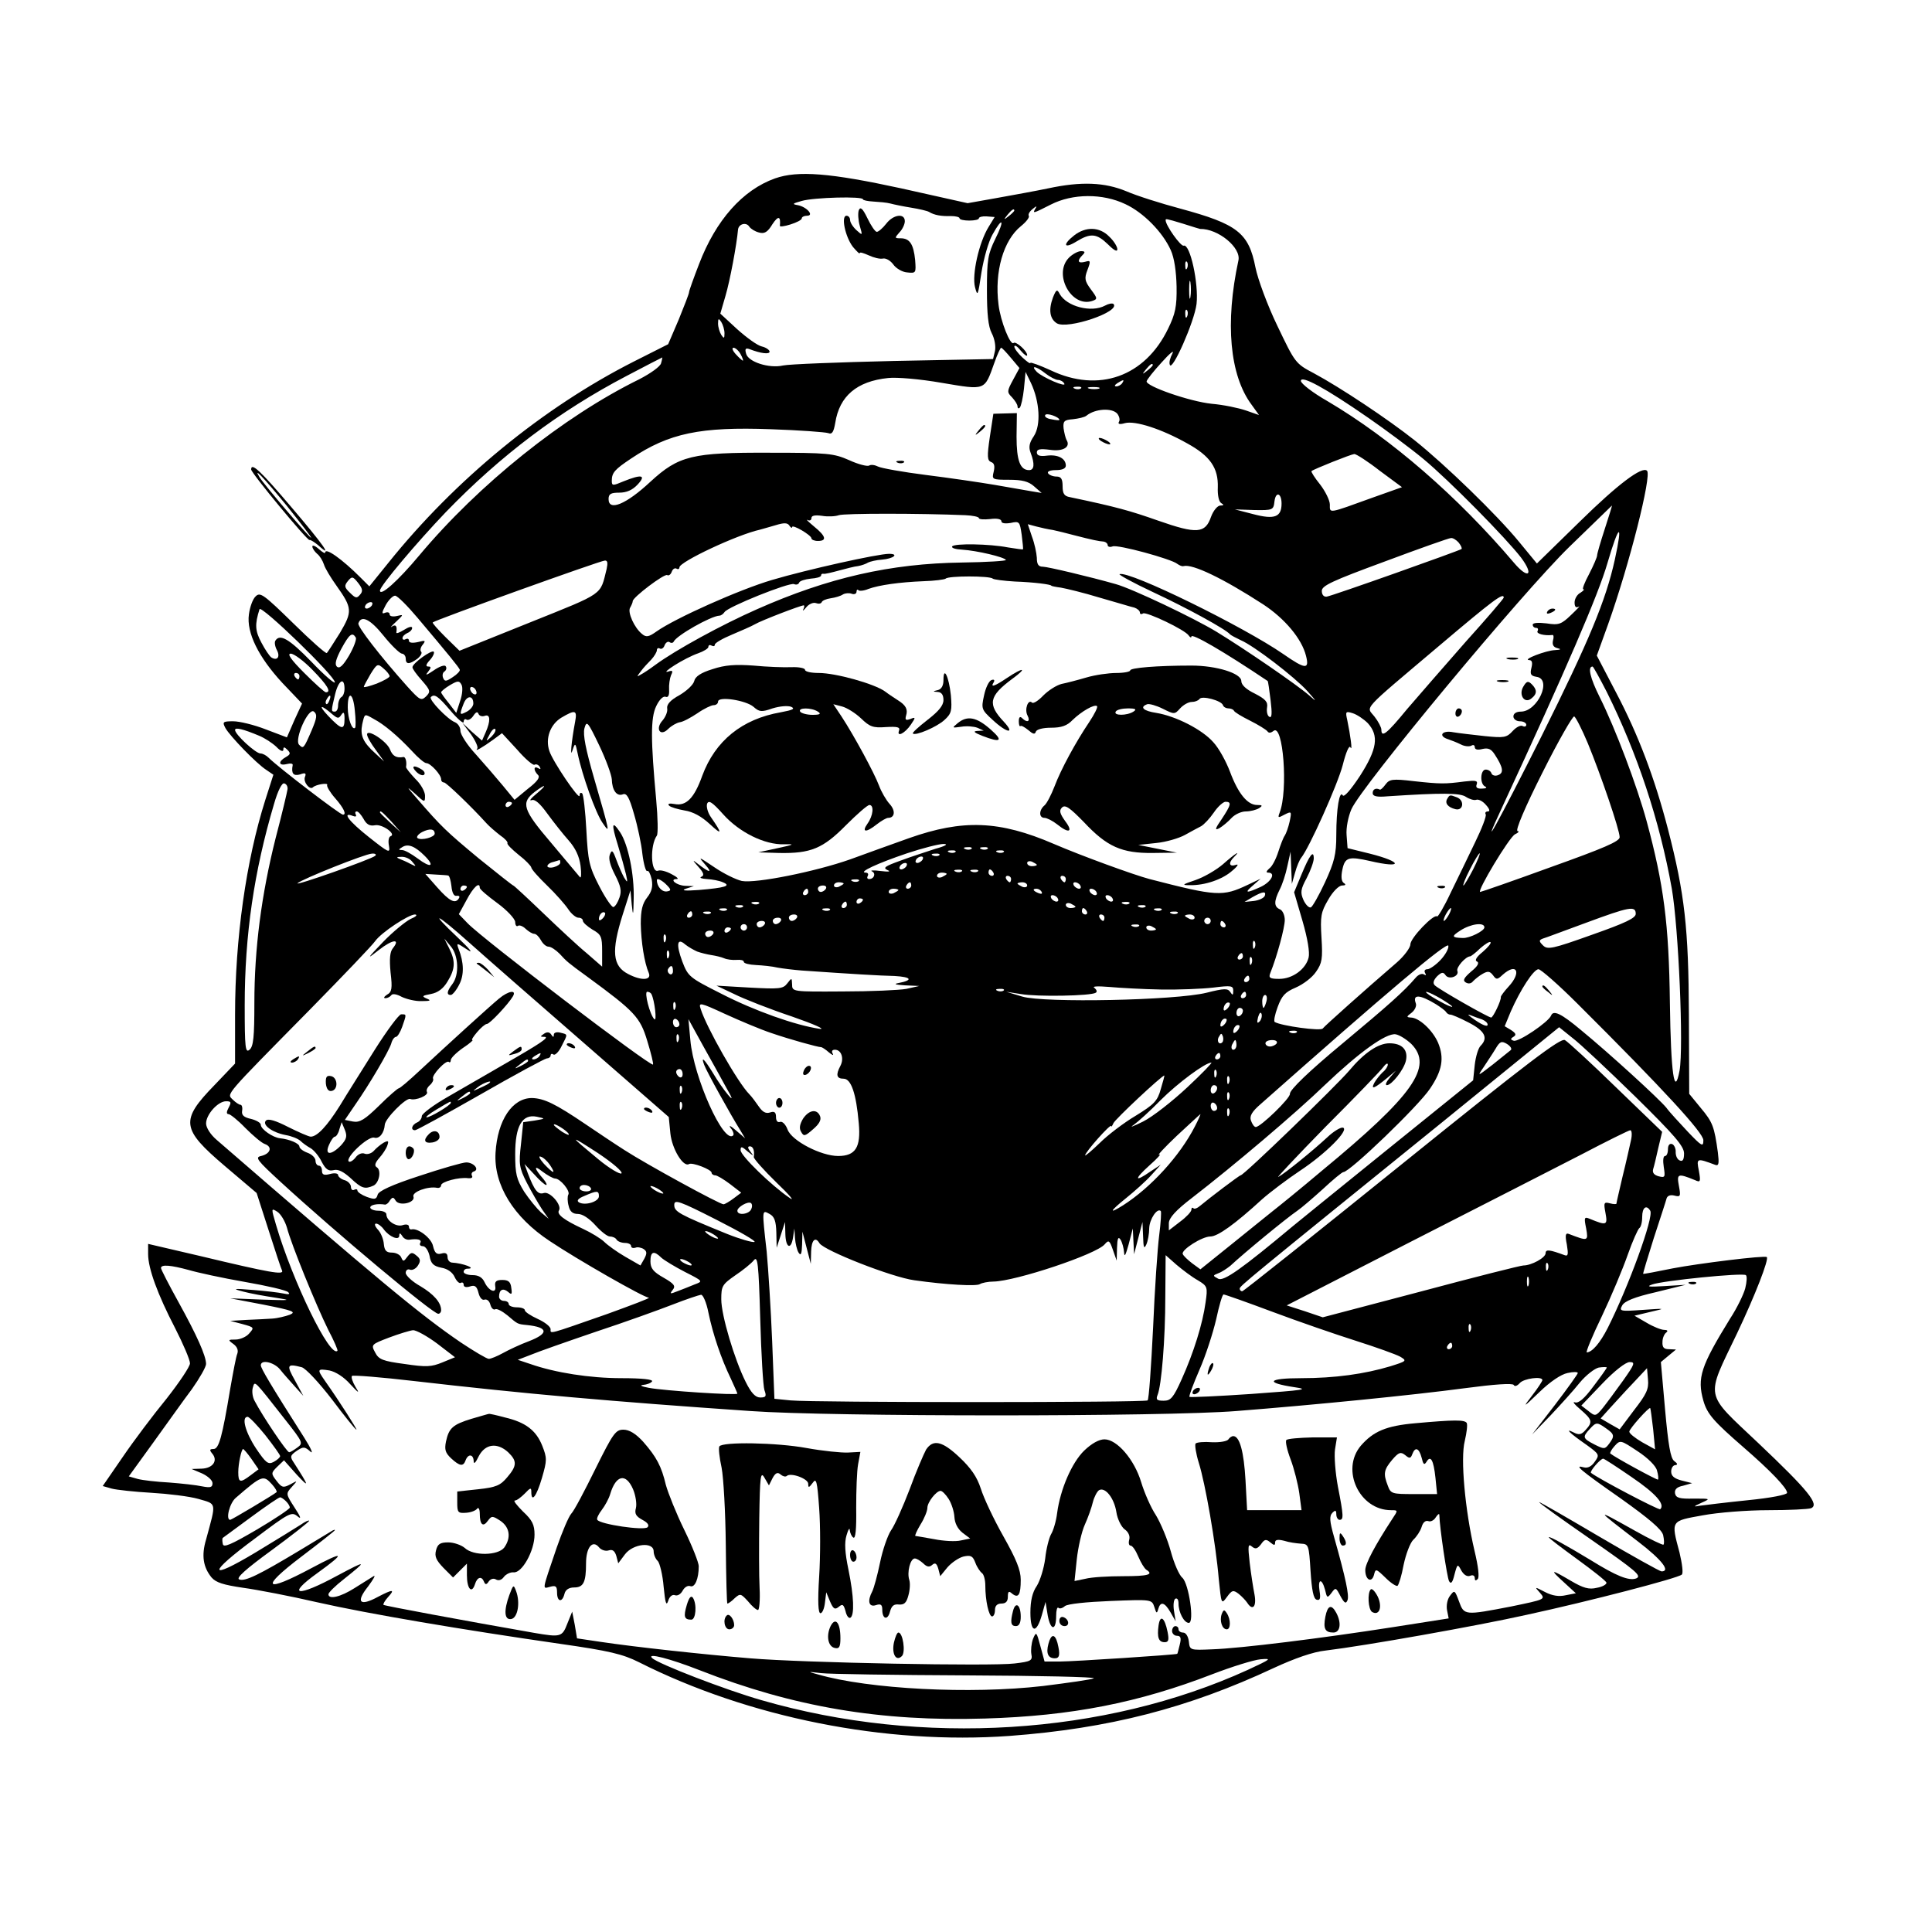 <?xml version="1.0" standalone="no"?>
<!DOCTYPE svg PUBLIC "-//W3C//DTD SVG 20010904//EN"
 "http://www.w3.org/TR/2001/REC-SVG-20010904/DTD/svg10.dtd">
<svg version="1.0" xmlns="http://www.w3.org/2000/svg"
 width="600pt" height="600pt" viewBox="0 0 600 600"
 preserveAspectRatio="xMidYMid meet">
<g transform="translate(0,600) scale(0.1,-0.1)"
fill="#000000" stroke="none">
<path d="M2407 5446 c-101 -36 -184 -130 -236 -266 -17 -44 -31 -83 -31 -87 0
-5 -15 -43 -32 -85 l-33 -77 -107 -54 c-282 -143 -555 -367 -762 -625 l-59
-73 -28 28 c-56 56 -109 94 -109 77 0 -4 -9 1 -20 11 -11 10 -20 13 -20 8 0
-6 7 -16 15 -23 8 -6 17 -21 21 -33 3 -11 21 -41 39 -66 49 -69 50 -80 11
-146 -20 -32 -38 -60 -41 -63 -3 -3 -50 39 -105 93 -91 89 -102 97 -116 83 -9
-8 -18 -33 -21 -56 -8 -57 30 -133 104 -213 l61 -64 -24 -52 -23 -53 -66 25
c-36 14 -81 25 -101 25 -32 0 -34 -2 -24 -21 14 -25 96 -110 127 -130 l22 -15
-25 -78 c-60 -189 -94 -432 -94 -667 l0 -152 -64 -67 c-107 -110 -103 -136 32
-251 l99 -84 37 -115 c20 -63 39 -120 42 -126 6 -14 -36 -7 -253 45 l-163 38
0 -32 c0 -44 29 -124 84 -230 25 -49 46 -98 46 -109 0 -10 -33 -59 -73 -110
-41 -50 -102 -131 -136 -181 l-62 -90 28 -8 c15 -4 71 -10 123 -13 52 -3 118
-11 146 -19 58 -17 56 -8 24 -126 -15 -50 -9 -86 17 -118 14 -16 37 -23 98
-32 44 -6 148 -26 230 -45 159 -36 449 -85 754 -129 154 -22 195 -32 245 -57
341 -172 766 -257 1152 -229 307 23 553 86 820 211 65 30 122 50 160 54 124
15 468 76 625 111 194 42 471 114 482 125 5 4 1 34 -7 68 -27 101 -28 98 72
116 48 9 139 16 204 16 64 0 123 3 132 6 28 11 -9 56 -163 202 -170 161 -165
135 -66 342 56 118 99 229 92 236 -6 6 -214 -20 -292 -35 -49 -10 -91 -18 -92
-17 -1 1 14 51 33 111 20 61 38 116 40 124 3 8 12 11 24 8 19 -5 20 -2 14 30
-7 38 -4 40 50 18 17 -8 18 -5 12 29 -8 40 -7 40 52 18 10 -3 11 6 7 39 -11
80 -16 94 -53 138 l-36 44 -1 246 c-1 269 -13 375 -65 576 -41 158 -92 293
-161 424 l-60 115 35 97 c66 185 136 462 121 477 -15 15 -90 -41 -209 -158
l-133 -130 -56 68 c-69 84 -228 238 -323 314 -83 66 -232 165 -314 209 -57 30
-58 32 -113 147 -31 64 -61 146 -68 181 -21 108 -56 135 -233 183 -60 16 -136
40 -168 54 -68 28 -140 31 -243 9 -38 -8 -110 -21 -160 -30 l-90 -16 -206 46
c-221 48 -321 56 -392 31z m273 -65 c0 -3 15 -6 33 -7 17 -1 41 -3 52 -6 11
-3 40 -9 65 -13 25 -4 50 -10 55 -13 16 -10 38 -14 68 -13 15 0 27 -3 27 -7 0
-4 14 -7 30 -7 17 0 30 3 30 7 0 4 11 7 24 6 l25 -2 -19 -31 c-30 -49 -52
-148 -42 -187 8 -30 9 -27 20 46 7 43 22 96 34 117 32 58 39 47 9 -13 -23 -47
-26 -65 -26 -158 0 -75 4 -114 15 -135 9 -17 13 -41 10 -55 l-6 -25 -309 -6
c-171 -4 -325 -10 -343 -14 -43 -10 -109 11 -115 37 -4 14 -2 18 10 14 36 -14
63 -17 63 -8 0 5 -11 13 -24 16 -14 3 -48 28 -77 54 l-52 48 16 55 c14 47 35
160 39 206 2 18 26 24 35 9 5 -7 18 -15 30 -18 17 -5 27 1 42 26 18 27 26 25
23 -5 -1 -4 14 -2 33 4 19 6 35 14 35 19 0 4 7 8 16 8 24 0 -1 28 -29 33 -18
3 -16 5 13 13 38 11 190 15 190 5z m815 -15 c56 -26 116 -87 141 -143 11 -24
17 -67 18 -113 1 -62 -4 -85 -26 -130 -72 -150 -216 -201 -365 -130 -35 16
-63 26 -63 23 0 -4 -11 4 -25 17 -14 13 -25 28 -25 34 1 6 10 0 20 -13 11 -13
20 -19 20 -14 0 13 -35 44 -42 38 -10 -10 -41 68 -47 119 -13 102 15 200 70
244 16 13 27 27 24 32 -3 4 3 14 12 21 12 10 14 10 9 2 -10 -17 -9 -17 48 12
67 34 160 35 231 1z m-345 -20 c0 -2 -8 -10 -17 -17 -16 -13 -17 -12 -4 4 13
16 21 21 21 13z m525 -41 c28 -9 51 -16 52 -16 56 1 128 -58 119 -98 -42 -194
-27 -357 41 -448 l23 -32 -40 14 c-23 8 -71 18 -107 21 -68 7 -206 55 -202 70
1 5 22 32 47 59 25 28 40 40 33 27 -7 -13 -11 -28 -8 -35 7 -22 76 133 83 189
7 63 -20 188 -40 181 -9 -3 -56 63 -56 79 0 5 -1 6 55 -11z m12 -137 c-3 -8
-6 -5 -6 6 -1 11 2 17 5 13 3 -3 4 -12 1 -19z m10 -90 c-2 -13 -4 -3 -4 22 0
25 2 35 4 23 2 -13 2 -33 0 -45z m-10 -60 c-3 -8 -6 -5 -6 6 -1 11 2 17 5 13
3 -3 4 -12 1 -19z m-1437 -53 c0 -17 -2 -17 -10 -5 -5 8 -10 24 -10 35 0 17 2
17 10 5 5 -8 10 -24 10 -35z m50 -65 c6 -11 9 -20 7 -20 -2 0 -12 9 -22 20
-10 11 -13 20 -7 20 6 0 16 -9 22 -20z m840 -12 l26 -31 -20 -37 c-19 -35 -19
-38 -3 -54 9 -10 17 -22 17 -28 0 -6 3 -8 7 -4 4 4 10 31 13 59 l5 52 17 -35
c27 -58 31 -130 9 -164 -15 -22 -17 -35 -10 -53 13 -34 11 -53 -5 -53 -28 0
-39 30 -39 104 l1 73 -37 -1 -36 -1 -11 -72 c-9 -61 -8 -73 4 -78 10 -3 12
-13 8 -30 -6 -24 -5 -25 48 -25 40 0 60 -5 77 -20 l24 -21 -30 5 c-16 3 -68
12 -115 20 -47 8 -143 22 -215 31 -71 9 -138 21 -148 26 -10 5 -22 7 -28 3 -6
-3 -34 4 -62 17 -48 21 -66 23 -247 23 -240 1 -282 -9 -370 -90 -75 -70 -130
-93 -130 -54 0 16 7 20 33 20 23 0 41 8 57 25 28 30 13 33 -44 10 -33 -14 -36
-14 -36 2 0 25 9 35 60 69 118 79 215 99 434 91 89 -3 169 -9 178 -12 12 -5
17 3 22 32 13 83 67 129 164 139 26 3 99 -3 167 -15 137 -23 132 -25 163 62 9
26 19 47 21 47 3 0 16 -14 31 -32z m-1087 -16 c-2 -10 -33 -32 -68 -50 -236
-116 -498 -326 -683 -547 -66 -79 -122 -129 -122 -109 0 14 116 151 204 243
171 177 353 314 561 423 61 32 111 58 112 58 0 0 -1 -8 -4 -18z m1527 -6 c0
-2 -8 -10 -17 -17 -16 -13 -17 -12 -4 4 13 16 21 21 21 13z m-333 -26 c14 -11
32 -20 39 -20 7 0 16 -5 19 -11 9 -14 -66 18 -85 36 -21 22 -2 18 27 -5z
m1003 -138 c52 -36 129 -93 170 -127 81 -67 258 -247 304 -307 41 -55 22 -68
-22 -16 -176 207 -381 385 -579 502 -46 26 -83 55 -83 63 0 19 76 -22 210
-115z m-765 108 c-3 -5 -12 -10 -18 -10 -7 0 -6 4 3 10 19 12 23 12 15 0z
m-128 -16 c-3 -3 -12 -4 -19 -1 -8 3 -5 6 6 6 11 1 17 -2 13 -5z m56 -1 c-7
-2 -21 -2 -30 0 -10 3 -4 5 12 5 17 0 24 -2 18 -5z m57 -78 c6 -8 9 -19 5 -25
-4 -7 2 -9 19 -4 32 8 113 -18 193 -63 71 -39 97 -76 95 -137 -1 -23 3 -43 10
-48 10 -6 9 -8 -2 -8 -9 0 -22 -16 -29 -35 -18 -52 -44 -54 -164 -12 -88 31
-131 43 -274 73 -18 3 -23 11 -23 34 0 23 -5 30 -19 30 -11 0 -23 5 -26 10 -4
6 7 10 24 10 20 0 31 5 31 14 0 22 -24 35 -58 31 -22 -3 -32 0 -32 10 0 10 10
12 41 8 41 -6 65 9 51 31 -3 6 -7 22 -9 36 -2 22 2 26 29 28 17 2 36 6 42 11
27 22 80 25 96 6z m-180 -19 c0 -2 -11 -1 -25 2 -14 2 -22 8 -19 13 4 8 44 -6
44 -15z m995 -158 l69 -51 -90 -32 c-141 -51 -134 -50 -134 -22 0 13 -14 41
-30 62 -17 21 -29 40 -27 42 7 6 122 52 133 53 6 0 42 -23 79 -52z m-305 -102
c0 -42 -22 -50 -87 -33 l-58 15 60 -2 c58 -1 60 0 63 27 4 32 22 26 22 -7z
m1004 -78 c-13 -40 -24 -77 -24 -83 0 -5 -11 -31 -25 -58 -14 -26 -22 -47 -18
-47 5 0 0 -5 -9 -11 -10 -5 -18 -19 -18 -30 0 -13 4 -18 13 -13 6 4 -4 -7 -23
-25 -31 -30 -39 -33 -77 -27 -25 3 -43 2 -43 -4 0 -6 5 -10 11 -10 5 0 7 -4 4
-10 -5 -8 21 -15 46 -12 4 1 5 -7 2 -17 -3 -13 1 -21 14 -24 13 -3 10 -5 -8
-6 -28 -1 -103 -30 -80 -31 9 0 11 -8 7 -24 -5 -20 -2 -25 16 -28 49 -7 3
-108 -49 -108 -14 0 -23 -6 -23 -15 0 -8 9 -15 20 -15 11 0 20 -5 20 -11 0 -5
-5 -7 -11 -4 -6 4 -20 -3 -31 -15 -19 -21 -27 -22 -87 -16 -36 4 -81 9 -98 12
-35 7 -48 -12 -15 -22 9 -3 27 -10 39 -16 11 -6 26 -7 32 -4 6 4 11 2 11 -4 0
-8 9 -10 24 -6 18 4 27 0 38 -17 26 -40 29 -57 11 -64 -9 -4 -19 -1 -21 5 -2
7 -10 12 -18 12 -17 0 -19 -46 -1 -53 6 -3 2 -6 -10 -6 -15 -1 -21 3 -17 13 4
12 -3 13 -38 9 -61 -8 -74 -8 -157 1 -67 8 -76 6 -88 -10 -8 -11 -16 -18 -18
-16 -12 6 -22 1 -22 -11 0 -10 13 -13 46 -10 168 11 226 11 244 -2 11 -7 25
-11 31 -9 7 3 21 -4 31 -16 11 -12 13 -20 6 -20 -7 0 -10 -4 -7 -9 3 -5 -12
-44 -33 -87 -21 -44 -55 -114 -76 -157 -20 -43 -40 -76 -42 -73 -10 9 -83 -67
-83 -87 0 -10 -19 -36 -42 -56 -101 -87 -224 -197 -230 -205 -6 -9 -128 8
-149 20 -4 2 0 23 9 47 13 35 23 46 56 60 23 10 51 31 63 49 19 27 21 41 17
106 -4 66 -2 79 21 118 14 25 33 44 43 44 11 0 13 3 5 8 -7 5 -9 19 -4 42 8
38 20 41 86 26 103 -24 102 -3 -1 23 l-69 17 -3 40 c-2 23 5 58 15 81 31 71
530 672 677 815 72 70 132 128 132 128 1 0 -9 -32 -22 -72z m-1986 42 c23 -1
42 -5 42 -9 0 -4 16 -5 35 -3 21 3 35 0 35 -7 0 -6 11 -8 29 -5 27 6 28 4 34
-37 3 -24 5 -44 4 -45 -1 -1 -22 2 -47 6 -56 11 -167 13 -173 3 -3 -5 11 -9
31 -10 46 -3 131 -23 136 -32 2 -3 -60 -7 -137 -8 -221 -3 -415 -47 -636 -145
-109 -48 -252 -126 -316 -173 -16 -12 -37 -26 -45 -30 -13 -8 -13 -7 0 10 8
11 23 27 33 37 9 10 17 23 17 29 0 5 4 8 9 5 5 -3 12 1 15 10 3 8 10 13 15 10
5 -4 11 -3 13 1 8 19 116 80 142 81 5 0 12 5 16 11 9 16 201 93 216 87 7 -3
14 -1 16 5 2 5 18 10 36 12 17 1 32 5 32 10 0 4 3 6 8 5 4 -1 25 4 47 10 22 6
49 13 60 14 11 2 25 7 31 11 6 3 26 8 43 9 36 3 54 18 22 18 -35 0 -255 -49
-363 -81 -102 -30 -301 -119 -359 -160 -24 -17 -32 -19 -45 -8 -24 19 -46 68
-37 82 4 7 8 16 8 20 0 12 98 86 107 81 5 -3 11 2 14 10 3 9 10 13 15 10 5 -3
9 -1 9 4 0 17 178 101 250 117 8 2 31 9 49 14 26 8 37 8 43 -2 4 -6 8 -8 8 -4
0 10 60 -25 60 -35 0 -4 9 -8 20 -8 29 0 25 15 -12 45 -18 15 -27 24 -20 20 6
-3 12 -1 12 6 0 8 11 10 33 7 17 -3 41 -2 52 2 17 6 252 6 393 0z m272 -46
c14 -3 43 -10 65 -16 58 -15 78 -19 93 -20 6 -1 12 -6 12 -11 0 -5 7 -7 15 -4
15 7 183 -39 201 -54 7 -5 16 -9 20 -7 28 7 122 -38 247 -119 67 -44 120 -107
133 -160 11 -43 -2 -42 -71 6 -123 85 -477 259 -508 248 -5 -1 42 -27 104 -56
103 -48 226 -115 239 -131 3 -3 18 -11 33 -18 42 -18 167 -114 207 -158 30
-34 31 -36 5 -13 -38 33 -200 144 -287 197 -69 42 -262 134 -313 148 -81 23
-212 54 -226 54 -14 0 -19 7 -19 28 -1 15 -7 44 -15 65 l-13 39 26 -7 c15 -4
38 -9 52 -11z m1745 -92 c-28 -127 -80 -252 -227 -547 -135 -269 -200 -387
-122 -220 199 429 298 659 326 756 36 123 49 130 23 11z m-485 53 c7 -9 11
-17 9 -20 -6 -5 -400 -145 -419 -148 -9 -1 -15 6 -15 18 0 16 32 31 195 91
107 40 200 73 206 73 6 1 17 -6 24 -14z m-2646 -82 c-21 -83 -4 -72 -238 -166
l-219 -88 -43 42 c-24 24 -42 44 -40 46 6 7 521 192 534 192 9 1 10 -7 6 -26z
m-766 -80 c-10 -12 -14 -11 -31 6 -18 17 -18 22 -7 36 13 16 16 15 32 -5 14
-18 16 -26 6 -37z m1965 50 c4 -3 35 -7 69 -9 58 -2 113 -9 113 -13 0 -1 14
-4 30 -6 17 -3 71 -16 120 -31 50 -14 98 -29 108 -31 9 -3 17 -10 17 -15 0 -5
4 -7 10 -3 10 6 131 -51 142 -69 4 -6 8 -7 8 -3 0 12 100 -46 237 -138 1 0 5
-27 9 -60 5 -41 4 -56 -4 -51 -6 3 -9 16 -7 29 3 17 -5 26 -38 43 -27 13 -42
27 -42 39 0 24 -77 48 -155 48 -107 0 -190 -7 -190 -15 0 -4 -19 -8 -43 -8
-24 0 -66 -6 -93 -14 -27 -8 -62 -17 -77 -20 -16 -4 -41 -20 -57 -36 -15 -16
-31 -26 -35 -22 -12 12 -24 -21 -14 -40 10 -19 -1 -24 -17 -8 -6 6 -10 3 -10
-10 0 -10 2 -17 5 -15 2 3 13 -3 24 -12 15 -13 21 -15 24 -5 3 7 22 12 47 12
32 0 50 6 67 24 28 27 68 50 76 43 3 -3 -8 -25 -24 -49 -43 -64 -88 -147 -108
-200 -10 -26 -24 -53 -31 -59 -18 -15 -18 -39 0 -39 7 0 25 -9 39 -20 37 -30
51 -24 25 10 -17 24 -19 33 -10 42 10 10 24 0 68 -45 72 -77 118 -97 214 -96
l75 1 -60 12 -60 12 56 6 c31 3 71 15 89 25 18 10 40 22 50 27 9 5 27 24 40
43 12 18 29 33 36 33 20 0 17 -10 -12 -54 -21 -30 -22 -36 -7 -28 10 6 27 20
37 31 11 12 31 21 45 21 14 0 33 5 41 10 12 8 11 10 -6 10 -30 0 -59 36 -84
103 -12 32 -35 74 -52 92 -34 39 -116 81 -177 91 -40 6 -53 18 -28 27 6 2 28
-4 48 -14 36 -18 37 -18 54 1 10 11 26 20 36 20 10 0 20 4 24 9 7 12 69 -5 73
-19 2 -6 10 -10 17 -10 7 0 15 -3 17 -7 2 -5 24 -18 50 -31 26 -13 50 -28 54
-33 4 -6 10 -6 19 1 30 25 46 -185 19 -254 -6 -16 -5 -17 15 -6 22 11 23 11
16 -22 -4 -18 -11 -37 -15 -43 -4 -5 -13 -28 -20 -50 -7 -22 -19 -46 -28 -52
-9 -8 -11 -13 -4 -13 25 0 11 -28 -22 -44 -46 -21 -53 -20 -25 4 l24 21 -40
-19 c-78 -37 -96 -36 -305 18 -49 13 -211 72 -297 109 -169 73 -283 77 -450
18 -54 -19 -136 -49 -183 -66 -108 -38 -292 -75 -336 -67 -18 4 -57 23 -86 43
-49 33 -51 34 -28 8 25 -28 13 -26 -25 4 -15 12 -14 9 3 -10 18 -20 20 -28 10
-32 -7 -3 1 -6 17 -7 17 -1 39 -5 50 -10 27 -11 8 -17 -75 -24 -42 -3 -56 -2
-40 4 l25 8 -27 1 c-27 1 -51 21 -26 21 7 0 0 7 -16 15 -16 9 -35 14 -42 11
-23 -9 -26 78 -4 109 4 6 3 55 -2 110 -17 185 -18 255 0 292 9 19 21 32 29 29
8 -3 12 4 11 22 -1 15 2 35 6 45 7 14 5 16 -10 11 -11 -3 -1 6 21 20 22 14 55
31 73 37 17 6 32 15 32 20 0 6 5 7 10 4 6 -3 10 -2 10 3 0 5 24 19 53 31 28
12 61 26 71 32 20 12 143 59 152 59 3 0 2 -6 -1 -12 -4 -7 0 -5 9 6 8 10 22
16 30 13 8 -3 16 -2 18 3 2 5 14 10 28 12 14 2 31 7 38 12 7 4 19 5 27 2 8 -3
15 0 15 6 0 6 3 9 6 5 3 -3 17 -2 31 4 33 12 96 21 171 24 34 1 65 5 69 8 8 9
138 9 146 0z m-1786 -122 c97 -115 128 -153 131 -161 1 -4 -8 -14 -22 -23 -21
-14 -25 -14 -30 -2 -3 8 -1 17 5 20 5 4 7 11 3 16 -3 5 -20 -1 -37 -13 -22
-15 -28 -17 -18 -5 10 13 11 17 1 17 -9 0 -7 7 5 20 10 11 15 23 12 26 -6 7
-66 -36 -66 -48 -1 -4 12 -22 29 -41 27 -31 28 -35 13 -50 -15 -14 -19 -12
-58 31 -85 95 -155 186 -152 196 9 27 37 13 78 -38 24 -30 50 -55 57 -56 6 0
12 -7 12 -15 0 -19 11 -19 36 -1 10 8 16 18 12 22 -4 4 -2 14 5 22 10 13 8 14
-15 8 -18 -4 -28 -2 -28 4 0 6 -4 8 -10 5 -5 -3 -10 -2 -10 3 0 6 7 12 15 16
8 3 15 10 15 16 0 6 -11 3 -25 -6 -15 -9 -25 -13 -24 -8 3 20 -2 26 -14 18 -7
-5 -1 2 13 15 24 23 24 23 3 18 -13 -3 -23 -1 -23 5 0 6 -6 8 -14 5 -11 -5
-11 0 2 24 9 16 22 29 29 29 7 0 38 -31 70 -69z m3373 63 c0 -3 -53 -65 -118
-137 -64 -73 -146 -167 -182 -209 -64 -78 -80 -90 -80 -64 0 7 -10 26 -21 40
-26 34 -47 11 200 220 169 143 201 167 201 150z m-3515 -24 c-3 -5 -11 -10
-16 -10 -6 0 -7 5 -4 10 3 6 11 10 16 10 6 0 7 -4 4 -10z m-115 -239 c0 -6
-33 22 -73 64 -69 71 -98 88 -112 65 -3 -5 -1 -18 5 -29 11 -21 1 -34 -17 -23
-6 4 -20 25 -31 46 -20 37 -21 57 -6 104 4 15 234 -207 234 -227z m65 139 c3
-5 -6 -30 -21 -56 -19 -32 -30 -42 -38 -34 -7 7 -3 23 14 55 25 46 34 53 45
35z m-134 -101 c46 -47 59 -69 41 -69 -4 0 -34 27 -67 60 -42 42 -54 60 -42
60 10 0 41 -23 68 -51z m239 -19 c0 -4 -18 -14 -40 -23 -22 -8 -40 -13 -40
-10 0 3 10 21 21 40 20 32 22 33 40 17 11 -9 19 -20 19 -24z m3780 -49 c94
-189 164 -398 202 -611 21 -122 37 -493 24 -565 -16 -85 -27 -9 -30 211 -3
245 -19 367 -72 563 -30 110 -97 288 -146 386 -30 60 -38 95 -22 95 2 0 22
-36 44 -79z m-4060 49 c0 -5 -2 -10 -4 -10 -3 0 -8 5 -11 10 -3 6 -1 10 4 10
6 0 11 -4 11 -10z m140 -40 c0 -10 -4 -22 -10 -25 -5 -3 -10 -15 -10 -26 0
-10 -4 -19 -10 -19 -12 0 -12 1 1 55 11 44 29 53 29 15z m359 -37 l-12 -37
-23 30 c-13 16 -24 31 -24 34 0 3 12 13 27 22 24 14 29 15 36 2 5 -8 3 -31 -4
-51z m51 26 c0 -6 -4 -7 -10 -4 -5 3 -10 11 -10 16 0 6 5 7 10 4 6 -3 10 -11
10 -16z m-457 -24 c-3 -9 -8 -14 -10 -11 -3 3 -2 9 2 15 9 16 15 13 8 -4z m79
-32 c3 -27 3 -50 1 -53 -9 -10 -23 28 -23 63 0 54 17 46 22 -10z m297 0 c23
-27 41 -42 41 -35 0 7 4 11 9 7 6 -3 15 3 21 12 8 12 13 14 16 6 3 -7 12 -9
20 -6 17 6 18 -16 2 -52 l-11 -25 -31 27 -30 28 27 -36 c14 -20 23 -40 19 -44
-9 -11 17 4 50 28 l27 20 47 -51 c25 -29 50 -50 54 -47 5 3 12 0 16 -6 4 -8 3
-9 -4 -5 -15 9 -16 -6 -1 -21 7 -7 -2 -20 -32 -43 l-41 -34 -37 45 c-20 24
-57 67 -83 96 -27 29 -48 62 -48 73 0 12 -8 23 -17 27 -22 8 -82 70 -75 78 11
11 22 4 61 -42z m71 22 c0 -8 -9 -19 -20 -25 -23 -12 -24 -11 -10 25 10 26 30
26 30 0z m-437 -34 c16 -13 19 -13 27 -1 7 11 10 8 10 -12 0 -37 -9 -35 -51 9
-32 34 -24 37 14 4z m-65 -49 c-25 -58 -26 -58 -39 -45 -16 16 29 117 46 103
11 -9 9 -20 -7 -58z m2552 58 c-20 -13 -63 -13 -55 0 3 6 21 10 38 10 24 0 28
-3 17 -10z m-1734 -32 c-12 -64 -16 -115 -8 -88 8 24 9 24 16 -10 14 -68 56
-185 77 -215 24 -35 25 -38 -26 138 -26 90 -35 135 -30 155 7 25 10 22 46 -53
21 -44 38 -91 39 -105 1 -34 15 -54 34 -47 12 5 20 -8 35 -61 11 -37 23 -93
26 -124 4 -32 11 -56 15 -53 4 3 10 -9 14 -26 4 -23 0 -38 -14 -56 -15 -19
-20 -40 -20 -82 1 -56 11 -121 25 -153 9 -23 -24 -24 -64 -3 -49 25 -53 71
-17 185 l24 75 4 -45 c4 -37 5 -34 6 20 2 74 -17 167 -42 205 -26 39 -28 27
-7 -40 10 -33 21 -73 25 -90 6 -27 5 -28 -6 -10 -6 11 -17 36 -24 55 -11 30
-14 32 -20 16 -5 -12 1 -34 16 -63 18 -35 21 -50 14 -70 -5 -15 -13 -28 -19
-30 -5 -1 -25 28 -44 65 -31 60 -35 78 -40 174 -3 58 -9 110 -13 114 -5 4 -8
1 -8 -7 0 -17 -84 107 -94 139 -13 39 3 82 37 103 44 26 50 24 43 -13z m2462
-4 c35 -39 29 -80 -24 -163 -29 -44 -50 -68 -54 -61 -10 17 -20 -41 -20 -124
0 -59 -6 -83 -35 -146 -19 -41 -39 -76 -44 -78 -6 -2 -16 8 -23 23 -10 23 -9
33 10 68 12 23 22 51 22 61 0 28 -13 11 -39 -52 l-22 -53 26 -89 c16 -55 23
-98 19 -114 -9 -36 -50 -66 -91 -66 -29 0 -34 3 -28 18 21 52 45 141 45 165 0
15 -7 30 -15 33 -19 8 -19 25 -1 61 8 15 19 48 24 73 l10 45 2 -50 2 -50 10
35 c5 19 14 40 19 46 25 31 113 227 129 288 10 40 20 63 24 55 7 -15 0 37 -10
85 -6 26 -5 28 17 21 13 -4 34 -18 47 -31z m-3087 13 c31 -16 75 -53 118 -99
19 -21 39 -38 45 -38 13 0 46 -36 46 -50 0 -6 4 -10 9 -10 7 0 87 -77 132
-127 9 -10 28 -26 42 -37 15 -10 25 -21 23 -25 -2 -3 14 -19 35 -36 21 -16 38
-34 39 -39 0 -5 22 -30 49 -56 27 -26 56 -59 66 -74 9 -14 24 -26 31 -26 8 0
14 -4 14 -9 0 -6 14 -18 30 -28 27 -15 30 -22 30 -66 l0 -49 -47 41 c-27 22
-88 79 -137 126 -49 47 -90 85 -92 85 -2 0 -50 38 -107 84 -101 84 -116 98
-192 186 -33 38 -34 40 -7 16 31 -29 32 -29 32 -7 0 12 -13 36 -30 52 -16 17
-29 33 -29 37 3 17 -2 32 -8 31 -22 -4 -34 3 -42 24 -10 25 -71 65 -71 46 0
-7 12 -28 27 -48 l26 -36 -27 25 c-39 35 -48 56 -41 91 8 34 6 33 36 16z
m3770 -75 c40 -97 99 -269 99 -292 0 -13 -49 -34 -214 -93 -118 -43 -216 -77
-219 -77 -12 0 90 170 108 179 11 5 14 10 8 10 -8 1 24 76 77 181 50 100 95
178 99 175 5 -3 24 -40 42 -83z m-4126 23 c17 -7 40 -22 53 -34 12 -13 22 -17
22 -9 0 9 3 9 13 -1 10 -10 9 -14 -5 -22 -25 -14 -23 -28 2 -22 12 3 20 2 19
-3 -5 -26 2 -35 23 -29 16 6 20 4 15 -8 -6 -15 15 -42 25 -32 9 9 49 15 44 7
-2 -4 9 -23 25 -41 27 -31 36 -51 24 -51 -9 0 -201 147 -231 177 -7 7 -18 13
-25 13 -15 0 -79 59 -79 73 0 9 25 3 75 -18z m721 -3 c-18 -16 -18 -16 -6 6 6
13 14 21 18 18 3 -4 -2 -14 -12 -24z m-633 -163 c-1 -8 -17 -76 -37 -152 -44
-175 -66 -343 -66 -512 0 -106 -3 -135 -15 -145 -13 -11 -15 5 -15 138 0 218
29 416 91 625 12 42 25 67 32 64 7 -2 11 -10 10 -18z m772 -15 c-16 -13 -23
-22 -14 -19 10 4 26 -10 49 -42 19 -26 49 -64 66 -83 21 -24 33 -49 37 -79 3
-24 2 -40 -2 -35 -4 5 -44 52 -89 106 -89 104 -95 125 -51 159 36 27 39 22 4
-7z m-75 -28 c0 -3 -4 -8 -10 -11 -5 -3 -10 -1 -10 4 0 6 5 11 10 11 6 0 10
-2 10 -4z m-461 -49 c9 -17 19 -23 35 -20 23 5 68 -28 49 -34 -6 -2 -8 -15 -5
-30 4 -24 0 -22 -62 27 -62 49 -86 80 -50 66 8 -3 12 -2 9 4 -3 6 -2 10 3 10
5 0 14 -11 21 -23z m87 -9 l29 -33 -32 29 c-18 17 -33 31 -33 33 0 8 8 1 36
-29z m134 -37 c0 -11 -41 -22 -53 -14 -5 3 1 12 14 19 24 12 39 10 39 -5z
m-31 -69 c33 -33 19 -39 -22 -8 -19 14 -40 26 -48 26 -12 0 -12 2 0 9 18 12
40 3 70 -27z m1586 22 c-27 -9 -77 -25 -109 -37 -47 -17 -55 -22 -40 -29 12
-5 4 -6 -21 -3 -22 3 -34 2 -27 -1 13 -6 7 -24 -9 -24 -6 0 -7 5 -4 10 3 6 0
10 -7 10 -23 1 37 29 129 60 48 16 99 29 113 29 16 0 8 -6 -25 -15z m112 0
c-3 -3 -12 -4 -19 -1 -8 3 -5 6 6 6 11 1 17 -2 13 -5z m50 0 c-3 -3 -12 -4
-19 -1 -8 3 -5 6 6 6 11 1 17 -2 13 -5z m-100 -10 c-3 -3 -12 -4 -19 -1 -8 3
-5 6 6 6 11 1 17 -2 13 -5z m150 0 c-3 -3 -12 -4 -19 -1 -8 3 -5 6 6 6 11 1
17 -2 13 -5z m-1952 -12 c-13 -11 -251 -95 -241 -85 12 12 209 91 231 92 11 1
15 -3 10 -7z m1752 2 c-3 -3 -12 -4 -19 -1 -8 3 -5 6 6 6 11 1 17 -2 13 -5z
m1658 -44 c-14 -27 -28 -50 -30 -50 -3 0 6 23 20 50 14 28 28 50 30 50 3 0 -6
-22 -20 -50z m-3294 23 c13 -15 12 -15 -6 -6 -11 6 -27 13 -35 16 -10 4 -8 6
6 6 12 1 28 -6 35 -16z m1584 7 c-3 -5 -11 -10 -16 -10 -6 0 -7 5 -4 10 3 6
11 10 16 10 6 0 7 -4 4 -10z m-1125 -9 c0 -5 -9 -11 -20 -14 -11 -3 -20 -1
-20 3 0 5 8 11 18 13 9 3 18 5 20 6 1 0 2 -3 2 -8z m1480 -7 c0 -2 -7 -4 -15
-4 -8 0 -15 4 -15 10 0 5 7 7 15 4 8 -4 15 -8 15 -10z m-405 -4 c-3 -5 -11
-10 -16 -10 -6 0 -7 5 -4 10 3 6 11 10 16 10 6 0 7 -4 4 -10z m172 -16 c-3 -3
-12 -4 -19 -1 -8 3 -5 6 6 6 11 1 17 -2 13 -5z m50 0 c-3 -3 -12 -4 -19 -1 -8
3 -5 6 6 6 11 1 17 -2 13 -5z m48 -4 c3 -5 1 -10 -4 -10 -6 0 -11 5 -11 10 0
6 2 10 4 10 3 0 8 -4 11 -10z m-1693 -9 c4 -1 8 -16 10 -33 2 -21 8 -32 16
-30 8 1 11 -2 7 -8 -11 -18 -29 -9 -67 34 l-37 42 32 -2 c18 -1 35 -2 39 -3z
m1548 5 c0 -2 -7 -6 -15 -10 -8 -3 -15 -1 -15 4 0 6 7 10 15 10 8 0 15 -2 15
-4z m-867 -54 c-16 -4 -33 14 -33 35 0 6 11 2 25 -10 19 -18 21 -23 8 -25z
m1067 38 c0 -5 -2 -10 -4 -10 -3 0 -8 5 -11 10 -3 6 -1 10 4 10 6 0 11 -4 11
-10z m170 0 c0 -5 -2 -10 -4 -10 -3 0 -8 5 -11 10 -3 6 -1 10 4 10 6 0 11 -4
11 -10z m-643 -6 c-3 -3 -12 -4 -19 -1 -8 3 -5 6 6 6 11 1 17 -2 13 -5z m-47
-8 c0 -2 -7 -6 -15 -10 -8 -3 -15 -1 -15 4 0 6 7 10 15 10 8 0 15 -2 15 -4z
m210 -6 c0 -5 -5 -10 -11 -10 -5 0 -7 5 -4 10 3 6 8 10 11 10 2 0 4 -4 4 -10z
m360 0 c0 -5 -7 -7 -15 -4 -8 4 -15 8 -15 10 0 2 7 4 15 4 8 0 15 -4 15 -10z
m165 0 c3 -5 2 -10 -4 -10 -5 0 -13 5 -16 10 -3 6 -2 10 4 10 5 0 13 -4 16
-10z m-1905 -4 c0 -3 -4 -8 -10 -11 -5 -3 -10 -1 -10 4 0 6 5 11 10 11 6 0 10
-2 10 -4z m40 -3 c0 -5 25 -26 55 -48 30 -22 54 -48 55 -58 0 -10 4 -16 9 -12
5 3 16 -2 24 -10 9 -8 20 -15 26 -15 6 0 15 -9 21 -20 6 -11 16 -20 24 -20 7
0 22 -10 34 -22 22 -24 25 -27 87 -72 146 -107 163 -125 185 -198 12 -39 20
-72 18 -74 -8 -7 -528 389 -576 439 l-27 28 24 44 c21 40 41 58 41 38z m1075
-3 c-3 -5 -10 -10 -16 -10 -5 0 -9 5 -9 10 0 6 7 10 16 10 8 0 12 -4 9 -10z
m-55 -10 c0 -5 -5 -10 -11 -10 -5 0 -7 5 -4 10 3 6 8 10 11 10 2 0 4 -4 4 -10z
m280 6 c0 -2 -7 -6 -15 -10 -8 -3 -15 -1 -15 4 0 6 7 10 15 10 8 0 15 -2 15
-4z m445 -6 c3 -6 -1 -7 -9 -4 -18 7 -21 14 -7 14 6 0 13 -4 16 -10z m170 0
c3 -5 2 -10 -4 -10 -5 0 -13 5 -16 10 -3 6 -2 10 4 10 5 0 13 -4 16 -10z m523
-12 c-3 -7 -18 -14 -34 -16 l-29 -3 25 15 c32 18 43 19 38 4z m-643 -8 c3 -5
2 -10 -4 -10 -5 0 -13 5 -16 10 -3 6 -2 10 4 10 5 0 13 -4 16 -10z m170 0 c3
-5 2 -10 -4 -10 -5 0 -13 5 -16 10 -3 6 -2 10 4 10 5 0 13 -4 16 -10z m-775
-4 c0 -3 -4 -8 -10 -11 -5 -3 -10 -1 -10 4 0 6 5 11 10 11 6 0 10 -2 10 -4z
m-323 -12 c-3 -3 -12 -4 -19 -1 -8 3 -5 6 6 6 11 1 17 -2 13 -5z m273 -4 c0
-5 -5 -10 -11 -10 -5 0 -7 5 -4 10 3 6 8 10 11 10 2 0 4 -4 4 -10z m710 -6 c0
-2 -7 -4 -15 -4 -8 0 -15 4 -15 10 0 5 7 7 15 4 8 -4 15 -8 15 -10z m167 10
c-3 -3 -12 -4 -19 -1 -8 3 -5 6 6 6 11 1 17 -2 13 -5z m-1200 -10 c-3 -3 -12
-4 -19 -1 -8 3 -5 6 6 6 11 1 17 -2 13 -5z m1250 0 c-3 -3 -12 -4 -19 -1 -8 3
-5 6 6 6 11 1 17 -2 13 -5z m-1300 -10 c-3 -3 -12 -4 -19 -1 -8 3 -5 6 6 6 11
1 17 -2 13 -5z m320 0 c-3 -3 -12 -4 -19 -1 -8 3 -5 6 6 6 11 1 17 -2 13 -5z
m798 -4 c3 -5 1 -10 -4 -10 -6 0 -11 5 -11 10 0 6 2 10 4 10 3 0 8 -4 11 -10z
m232 4 c-3 -3 -12 -4 -19 -1 -8 3 -5 6 6 6 11 1 17 -2 13 -5z m893 -14 c-6
-11 -13 -20 -16 -20 -2 0 0 9 6 20 6 11 13 20 16 20 2 0 0 -9 -6 -20z m580 2
c0 -13 -31 -28 -136 -65 -123 -44 -138 -47 -152 -33 -13 13 -13 16 -1 21 8 2
68 25 134 49 135 50 155 54 155 28z m-3208 -14 c-7 -7 -12 -8 -12 -2 0 14 12
26 19 19 2 -3 -1 -11 -7 -17z m278 12 c0 -5 -5 -10 -11 -10 -5 0 -7 5 -4 10 3
6 8 10 11 10 2 0 4 -4 4 -10z m57 4 c-3 -3 -12 -4 -19 -1 -8 3 -5 6 6 6 11 1
17 -2 13 -5z m1450 0 c-3 -3 -12 -4 -19 -1 -8 3 -5 6 6 6 11 1 17 -2 13 -5z
m-2382 -18 c-16 -8 -55 -40 -85 -71 -52 -54 -52 -56 -13 -25 42 33 68 36 43 5
-9 -11 -11 -33 -7 -75 6 -50 4 -61 -11 -69 -9 -6 -12 -11 -5 -11 6 0 14 4 18
9 3 6 17 4 33 -5 15 -7 43 -14 62 -13 27 0 30 2 15 8 -16 7 -14 9 13 14 22 4
39 17 52 39 24 39 25 63 5 103 l-15 30 20 -24 c24 -28 27 -88 5 -117 -17 -22
-19 -34 -5 -34 5 0 17 14 26 32 16 30 15 69 -2 112 -7 19 -5 18 27 -3 21 -14
10 0 -30 38 -91 86 -67 76 37 -17 48 -43 207 -182 353 -309 l266 -232 5 -51
c5 -48 40 -106 58 -95 10 6 70 -17 70 -27 0 -4 5 -8 11 -8 6 0 26 -12 46 -27
l35 -27 -24 -18 c-12 -9 -27 -18 -31 -18 -12 0 -239 124 -307 168 -30 19 -85
56 -122 81 -93 63 -128 80 -166 81 -61 0 -107 -69 -113 -170 -6 -100 56 -200
168 -274 85 -57 293 -176 308 -176 6 -1 -53 -23 -130 -51 -186 -65 -175 -62
-175 -47 0 8 -18 22 -40 32 -22 10 -40 22 -40 27 0 5 -11 9 -25 9 -14 0 -25 5
-25 10 0 6 -7 10 -15 10 -8 0 -15 6 -15 13 0 22 12 28 28 15 11 -10 13 -8 10
12 -2 19 -9 25 -28 25 -19 0 -24 -5 -22 -19 5 -25 -20 -16 -33 12 -7 15 -19
22 -37 22 -16 0 -28 5 -28 10 0 6 5 10 12 10 30 0 -13 17 -49 19 -7 1 -13 8
-13 17 0 11 -6 15 -19 11 -15 -4 -21 2 -26 23 -5 25 -47 57 -67 52 -5 -1 -8 3
-8 9 0 6 -9 8 -20 4 -20 -6 -50 14 -50 34 0 6 -11 11 -25 11 -14 0 -25 5 -25
10 0 8 21 13 46 9 4 0 11 5 15 13 8 11 11 11 18 -1 12 -18 62 -6 55 13 -5 14
45 33 74 27 6 -1 12 2 12 8 0 11 56 26 84 22 10 -1 15 2 12 7 -3 6 -1 12 6 14
18 6 -1 28 -24 28 -11 0 -77 -19 -146 -42 -86 -28 -126 -47 -129 -58 -4 -15
-9 -16 -34 -7 -16 6 -29 15 -29 20 0 4 -4 5 -10 2 -5 -3 -10 1 -10 9 0 8 -9
18 -20 21 -11 3 -20 11 -20 16 0 5 -11 7 -25 3 -19 -5 -25 -2 -25 10 0 9 -4
16 -10 16 -5 0 -10 7 -10 15 0 9 -11 20 -25 25 -14 5 -25 14 -25 19 0 10 -31
23 -60 26 -22 2 -60 28 -60 42 0 6 -14 14 -30 18 -23 5 -30 12 -28 25 2 11 -1
19 -5 19 -4 0 -15 7 -24 16 -19 19 -30 6 240 280 103 105 194 200 202 212 19
27 104 83 124 83 9 -1 3 -7 -14 -14z m1200 4 c-3 -5 -10 -10 -16 -10 -5 0 -9
5 -9 10 0 6 7 10 16 10 8 0 12 -4 9 -10z m955 0 c0 -5 -2 -10 -4 -10 -3 0 -8
5 -11 10 -3 6 -1 10 4 10 6 0 11 -4 11 -10z m280 0 c0 -5 -7 -7 -15 -4 -8 4
-15 8 -15 10 0 2 7 4 15 4 8 0 15 -4 15 -10z m-1285 -10 c-3 -5 -10 -10 -16
-10 -5 0 -9 5 -9 10 0 6 7 10 16 10 8 0 12 -4 9 -10z m1335 0 c0 -5 -4 -10
-10 -10 -5 0 -10 5 -10 10 0 6 5 10 10 10 6 0 10 -4 10 -10z m-1385 -10 c-3
-5 -10 -10 -16 -10 -5 0 -9 5 -9 10 0 6 7 10 16 10 8 0 12 -4 9 -10z m1430 0
c3 -5 1 -10 -4 -10 -6 0 -11 5 -11 10 0 6 2 10 4 10 3 0 8 -4 11 -10z m-1485
-10 c0 -5 -4 -10 -10 -10 -5 0 -10 5 -10 10 0 6 5 10 10 10 6 0 10 -4 10 -10z
m1217 4 c-3 -3 -12 -4 -19 -1 -8 3 -5 6 6 6 11 1 17 -2 13 -5z m53 -10 c0 -2
-7 -4 -15 -4 -8 0 -15 4 -15 10 0 5 7 7 15 4 8 -4 15 -8 15 -10z m1020 6 c0
-11 -46 -34 -67 -33 -35 1 -36 5 -8 23 32 21 75 27 75 10z m-2340 -4 c0 -3 -4
-8 -10 -11 -5 -3 -10 -1 -10 4 0 6 5 11 10 11 6 0 10 -2 10 -4z m-55 -16 c-3
-5 -10 -10 -16 -10 -5 0 -9 5 -9 10 0 6 7 10 16 10 8 0 12 -4 9 -10z m-148
-22 c-3 -8 -6 -5 -6 6 -1 11 2 17 5 13 3 -3 4 -12 1 -19z m98 -33 c11 -4 31
-9 44 -11 13 -2 31 -6 40 -10 9 -4 26 -6 39 -5 12 1 22 -1 22 -6 0 -5 17 -9
38 -10 20 -1 51 -4 67 -8 17 -3 50 -7 75 -9 159 -11 242 -16 288 -17 53 -3 59
-13 12 -22 -16 -3 -9 -5 20 -7 l45 -2 -40 -9 c-22 -4 -111 -8 -197 -8 -157 -1
-158 -1 -158 22 -1 21 -1 21 -15 3 -13 -17 -24 -18 -117 -13 l-103 6 55 -26
c30 -15 111 -47 180 -70 69 -24 107 -41 85 -38 -75 11 -202 56 -305 109 -99
50 -103 53 -121 100 -20 54 -16 75 9 53 10 -8 26 -17 37 -22z m1732 13 c-3 -8
-6 -5 -6 6 -1 11 2 17 5 13 3 -3 4 -12 1 -19z m577 -39 c-15 -16 -34 -29 -41
-29 -8 0 -11 -5 -7 -12 4 -7 3 -8 -4 -4 -6 4 -18 -1 -26 -11 -36 -42 -82 -83
-226 -203 -105 -87 -165 -145 -164 -157 2 -13 -91 -103 -106 -103 -5 0 -11 9
-15 20 -5 14 3 28 31 52 393 348 579 505 582 491 2 -8 -9 -28 -24 -44z m131
25 c-20 -16 -26 -27 -18 -30 8 -4 2 -15 -18 -31 -23 -20 -27 -28 -17 -34 8 -5
17 -4 23 4 6 6 19 17 30 23 16 9 22 8 32 -5 10 -14 13 -14 30 2 44 39 59 7 18
-37 -13 -14 -24 -29 -24 -32 2 -10 -24 -64 -30 -64 -9 0 -163 88 -175 100 -7
7 -4 16 7 28 14 13 19 14 26 4 10 -16 44 -4 37 13 -4 11 26 45 40 45 2 0 17
11 31 25 15 13 29 22 32 19 3 -3 -8 -16 -24 -30z m-2528 -16 c-3 -8 -6 -5 -6
6 -1 11 2 17 5 13 3 -3 4 -12 1 -19z m1783 2 c0 -5 -5 -10 -11 -10 -5 0 -7 5
-4 10 3 6 8 10 11 10 2 0 4 -4 4 -10z m27 -22 c-3 -8 -6 -5 -6 6 -1 11 2 17 5
13 3 -3 4 -12 1 -19z m-1797 -24 c0 -8 -5 -12 -10 -9 -6 4 -8 11 -5 16 9 14
15 11 15 -7z m2809 -101 c269 -268 391 -401 391 -424 0 -22 -5 -19 -48 26 -26
28 -57 61 -67 75 -22 27 -176 168 -265 241 -62 52 -86 63 -93 45 -8 -20 -101
-83 -116 -78 -10 3 -11 6 -1 12 10 6 8 11 -7 21 l-20 12 19 46 c30 68 71 131
86 131 7 0 62 -48 121 -107z m-1019 77 c0 -5 -5 -10 -11 -10 -5 0 -7 5 -4 10
3 6 8 10 11 10 2 0 4 -4 4 -10z m-275 -33 c55 -1 128 2 163 6 56 7 62 6 62
-10 0 -14 -2 -15 -9 -4 -8 12 -18 12 -74 -2 -97 -24 -504 -32 -572 -12 l-50
15 45 -7 c50 -9 218 -6 233 4 5 3 3 9 -4 15 -9 5 9 6 46 3 33 -3 105 -7 160
-8z m-488 -3 c-3 -3 -12 -4 -19 -1 -8 3 -5 6 6 6 11 1 17 -2 13 -5z m-1094
-11 c10 -19 18 -88 9 -78 -14 14 -32 85 -22 85 5 0 11 -3 13 -7z m1847 -3 c0
-5 -5 -10 -11 -10 -5 0 -7 5 -4 10 3 6 8 10 11 10 2 0 4 -4 4 -10z m604 -11
c20 -12 36 -23 36 -25 0 -5 -44 18 -70 35 -27 19 -2 11 34 -10z m-541 -9 c-3
-11 -7 -20 -9 -20 -2 0 -4 9 -4 20 0 11 4 20 9 20 5 0 7 -9 4 -20z m527 -9
c14 -9 28 -19 31 -24 3 -5 9 -8 13 -8 3 1 29 -10 56 -24 51 -26 63 -48 38 -73
-7 -7 -15 -33 -18 -59 l-5 -48 -275 -222 c-151 -122 -279 -226 -285 -231 -157
-131 -215 -173 -232 -163 -17 9 -17 10 1 17 11 4 27 15 37 23 44 41 173 147
208 171 12 8 48 39 79 67 31 29 60 53 64 53 20 0 234 206 269 259 38 56 45 95
25 143 -17 39 -59 78 -85 78 -14 1 -13 3 3 15 10 8 16 21 13 29 -11 29 12 28
63 -3z m-2363 -13 c-3 -8 -6 -5 -6 6 -1 11 2 17 5 13 3 -3 4 -12 1 -19z m298
-76 c58 -20 145 -44 155 -44 3 0 14 -7 24 -16 11 -9 16 -11 12 -4 -4 7 -2 12
7 12 20 0 29 -27 17 -50 -15 -28 -12 -40 10 -40 23 0 39 -45 47 -138 7 -75
-10 -102 -64 -102 -53 0 -144 47 -157 82 -6 16 -16 26 -23 24 -8 -3 -13 3 -13
15 0 15 -5 19 -19 14 -13 -4 -23 2 -34 18 -9 13 -22 31 -30 39 -35 35 -133
207 -151 265 -7 21 -2 20 76 -16 46 -21 110 -48 143 -59z m1417 76 c-7 -7 -12
-8 -12 -2 0 6 3 14 7 17 3 4 9 5 12 2 2 -3 -1 -11 -7 -17z m48 -7 c0 -6 -4
-13 -10 -16 -5 -3 -10 1 -10 9 0 9 5 16 10 16 6 0 10 -4 10 -9z m52 -33 c-8
-8 -9 -4 -5 13 4 13 8 18 11 10 2 -7 -1 -18 -6 -23z m691 6 c9 -4 17 -10 17
-16 0 -9 -20 0 -50 22 -13 10 -13 11 0 6 8 -3 23 -9 33 -12z m-2493 -15 c0 -5
-4 -9 -10 -9 -5 0 -10 7 -10 16 0 8 5 12 10 9 6 -3 10 -10 10 -16z m1692 -1
c-7 -7 -12 -8 -12 -2 0 6 3 14 7 17 3 4 9 5 12 2 2 -3 -1 -11 -7 -17z m-1548
-193 c22 -38 23 -44 7 -25 -12 14 -33 44 -47 68 -27 44 -38 54 -27 25 6 -18
82 -155 112 -203 l15 -25 -29 25 c-16 14 -23 17 -16 7 8 -9 11 -20 8 -23 -29
-29 -123 180 -133 296 l-6 65 44 -80 c25 -44 57 -103 72 -130z m1588 173 c-7
-7 -12 -8 -12 -2 0 6 3 14 7 17 3 4 9 5 12 2 2 -3 -1 -11 -7 -17z m1236 -203
c123 -121 152 -155 152 -177 0 -19 -4 -26 -13 -22 -8 3 -13 14 -13 26 1 11 -5
23 -11 25 -8 3 -13 -4 -13 -16 0 -12 -4 -21 -9 -21 -6 0 -7 -15 -4 -34 5 -32
4 -34 -16 -29 -14 4 -20 11 -17 22 3 9 10 39 16 66 l12 50 -143 138 c-78 76
-150 142 -159 147 -14 7 -113 -68 -506 -385 -269 -217 -492 -395 -496 -395 -5
0 -8 4 -8 8 0 8 21 25 634 521 l358 291 41 -33 c23 -17 110 -99 195 -182z
m-1051 199 c-3 -3 -12 -4 -19 -1 -8 3 -5 6 6 6 11 1 17 -2 13 -5z m-1920 -26
c-3 -8 -6 -5 -6 6 -1 11 2 17 5 13 3 -3 4 -12 1 -19z m1689 -5 c-10 -10 -19 5
-10 18 6 11 8 11 12 0 2 -7 1 -15 -2 -18z m587 -5 c69 -70 7 -159 -278 -394
-65 -55 -133 -110 -151 -124 -17 -14 -75 -60 -129 -104 l-97 -78 -26 19 c-14
11 -27 23 -29 29 -4 13 60 54 86 54 23 0 77 39 161 116 25 22 78 62 117 88 79
52 154 127 134 134 -7 2 -29 -11 -49 -30 -43 -40 -130 -111 -152 -123 -8 -5
58 65 147 156 90 90 170 173 178 184 8 11 15 15 15 9 0 -6 -7 -17 -16 -24 -8
-8 -20 -22 -26 -33 -12 -23 1 -17 42 17 l25 21 -19 -22 c-11 -13 -15 -23 -9
-23 15 0 52 47 59 75 8 34 -11 55 -51 55 -35 0 -79 -30 -125 -85 -40 -47 -327
-325 -337 -325 -4 0 -99 -72 -125 -94 -9 -8 -19 -12 -22 -8 -3 3 -6 1 -6 -5 0
-6 -16 -23 -35 -37 l-35 -27 0 23 c1 16 21 39 72 78 127 98 321 262 413 351
105 100 189 161 219 157 12 -2 33 -15 49 -30z m-543 -3 c0 -8 -4 -15 -10 -15
-5 0 -7 7 -4 15 4 8 8 15 10 15 2 0 4 -7 4 -15z m125 5 c-3 -5 -13 -10 -21
-10 -8 0 -14 5 -14 10 0 6 9 10 21 10 11 0 17 -4 14 -10z m727 -21 c-4 -3 -29
-23 -56 -45 -48 -37 -49 -38 -29 -9 11 17 28 42 37 57 14 24 19 26 36 16 11
-7 16 -15 12 -19z m-902 -19 c0 -5 -5 -10 -11 -10 -5 0 -7 5 -4 10 3 6 8 10
11 10 2 0 4 -4 4 -10z m-103 -97 c-46 -43 -107 -91 -137 -106 -30 -15 -44 -20
-30 -11 14 10 52 44 84 77 54 54 139 117 158 117 4 0 -30 -35 -75 -77z m-1567
41 c0 -8 -4 -12 -10 -9 -5 3 -10 10 -10 16 0 5 5 9 10 9 6 0 10 -7 10 -16z
m1657 -6 c-3 -8 -6 -5 -6 6 -1 11 2 17 5 13 3 -3 4 -12 1 -19z m-172 -40 c-10
-37 -21 -48 -78 -83 -37 -22 -87 -60 -112 -85 -25 -24 -45 -41 -45 -38 0 10
80 100 81 91 0 -4 3 0 7 9 5 12 148 146 158 148 1 0 -4 -19 -11 -42z m212 20
c-3 -8 -6 -5 -6 6 -1 11 2 17 5 13 3 -3 4 -12 1 -19z m-1700 -30 c-3 -8 -6 -5
-6 6 -1 11 2 17 5 13 3 -3 4 -12 1 -19z m1663 13 c0 -6 -4 -13 -10 -16 -5 -3
-10 1 -10 9 0 9 5 16 10 16 6 0 10 -4 10 -9z m37 -33 c-3 -8 -6 -5 -6 6 -1 11
2 17 5 13 3 -3 4 -12 1 -19z m-3107 -28 c-7 -13 -7 -20 0 -20 5 0 29 -19 52
-43 24 -24 51 -47 61 -50 24 -9 17 -30 -12 -37 -20 -4 -13 -13 61 -81 171
-157 472 -409 489 -409 5 0 9 5 9 11 0 24 -23 50 -65 75 -25 14 -45 33 -45 41
0 8 6 13 13 10 7 -3 19 3 25 13 9 14 8 21 -5 31 -13 11 -17 10 -28 -4 -11 -15
-13 -16 -19 -2 -3 8 -16 15 -29 15 -17 0 -23 6 -25 27 -1 14 -9 35 -19 45 -9
10 -11 18 -5 18 6 0 17 -8 24 -18 17 -23 48 -36 48 -19 0 9 3 8 9 -1 4 -8 14
-13 22 -12 27 4 40 0 34 -10 -3 -5 0 -10 8 -10 8 0 17 -13 21 -30 4 -24 12
-32 37 -37 19 -3 35 -15 41 -29 6 -13 15 -21 19 -18 5 3 9 0 9 -6 0 -7 8 -9
20 -5 15 5 21 0 26 -20 4 -16 12 -24 19 -21 7 2 15 -4 18 -16 3 -11 10 -17 15
-14 5 3 22 -6 38 -19 32 -27 30 -27 61 -30 66 -7 68 -26 6 -50 -27 -10 -63
-27 -81 -37 -18 -10 -38 -18 -44 -18 -6 0 -45 23 -87 51 -126 86 -256 194
-758 629 -19 16 -33 38 -33 51 0 28 37 69 62 69 16 0 17 -3 8 -20z m1407 -2
c-3 -8 -6 -5 -6 6 -1 11 2 17 5 13 3 -3 4 -12 1 -19z m1663 1 c0 -5 -4 -9 -10
-9 -5 0 -10 7 -10 16 0 8 5 12 10 9 6 -3 10 -10 10 -16z m37 -21 c-3 -8 -6 -5
-6 6 -1 11 2 17 5 13 3 -3 4 -12 1 -19z m-2157 -18 l-35 -5 -7 -68 c-7 -61 -6
-73 18 -120 15 -29 36 -65 47 -82 l21 -30 -24 20 c-12 11 -36 40 -52 64 -24
39 -28 55 -28 117 0 88 22 125 67 116 28 -6 28 -6 -7 -12z m2051 -18 c-47 -92
-137 -190 -223 -245 -46 -29 -42 -19 9 22 26 21 62 53 78 71 l30 33 -32 -21
c-50 -35 -52 -25 -3 19 25 22 38 37 30 33 -8 -4 17 23 55 59 39 36 71 66 73
67 1 0 -6 -17 -17 -38z m-1945 -23 c3 -6 -5 -3 -20 6 -14 10 -26 19 -26 22 0
7 39 -17 46 -28z m3299 -21 c-4 -18 -15 -68 -26 -112 -10 -43 -19 -81 -19 -84
0 -2 -9 -2 -20 1 -19 5 -20 2 -14 -30 7 -38 4 -40 -49 -18 -17 7 -18 4 -11
-30 7 -40 6 -40 -54 -17 -10 4 -12 -4 -6 -33 5 -31 4 -37 -7 -33 -46 17 -59
19 -59 6 0 -14 -44 -38 -69 -38 -8 0 -151 -36 -319 -81 l-304 -80 -56 19 -56
18 384 197 c212 108 450 230 530 271 80 42 149 76 153 76 5 0 6 -15 2 -32z
m-3135 -102 c-4 -4 -37 15 -72 44 -92 76 -92 78 -1 19 45 -30 78 -58 73 -63z
m401 67 c-9 11 -10 17 -2 17 10 0 15 -14 12 -33 -1 -5 31 -41 71 -80 40 -38
58 -60 40 -47 -56 38 -152 131 -152 148 0 13 4 12 22 -4 19 -15 20 -16 9 -1z
m-623 -41 c20 -30 11 -28 -19 4 -13 15 -18 25 -10 22 8 -2 21 -14 29 -26z
m-12 -62 c4 0 0 8 -8 18 -30 34 -31 46 -4 24 16 -12 34 -22 40 -22 16 0 48
-39 41 -50 -3 -5 -3 -21 1 -35 4 -18 13 -25 29 -25 14 0 35 -14 54 -35 17 -19
37 -35 45 -35 8 0 18 -4 21 -10 3 -5 15 -10 26 -10 10 0 19 -4 19 -10 0 -5 6
-7 13 -5 6 3 18 1 26 -4 10 -7 11 -13 2 -30 l-12 -21 -47 27 c-26 15 -55 36
-65 46 -10 10 -41 29 -67 41 -58 27 -82 45 -74 57 10 16 -28 60 -47 54 -18 -6
-29 7 -50 62 l-10 28 30 -32 c16 -18 33 -33 37 -33z m139 -10 c3 -5 -3 -10
-14 -10 -12 0 -21 5 -21 10 0 6 6 10 14 10 8 0 18 -4 21 -10z m225 -16 c0 -2
-9 0 -20 6 -11 6 -20 13 -20 16 0 2 9 0 20 -6 11 -6 20 -13 20 -16z m-200 -9
c0 -17 -43 -30 -62 -19 -8 5 -3 12 17 20 39 17 45 17 45 -1z m483 -142 c-6 -2
-45 9 -85 25 -150 61 -164 69 -164 90 0 18 15 13 131 -46 71 -36 125 -67 118
-69z m-10 102 c-6 -16 -43 -21 -43 -5 0 11 32 30 42 24 4 -3 5 -11 1 -19z
m-1442 -57 c14 -54 91 -242 128 -317 18 -34 31 -64 29 -66 -23 -23 -139 215
-191 392 -15 51 -15 52 4 40 11 -7 24 -29 30 -49z m4234 52 c12 -19 -68 -237
-132 -364 -24 -47 -48 -75 -65 -76 -4 0 17 51 47 113 29 61 65 147 80 190 15
43 32 80 36 83 5 3 9 18 9 35 0 29 13 39 25 19z m-2714 -68 l1 -47 13 40 13
40 1 -37 c1 -44 18 -51 24 -10 l4 27 2 -30 c1 -16 6 -37 11 -45 7 -11 10 -5
11 25 l1 40 13 -50 13 -50 1 38 c1 36 13 48 26 26 15 -23 226 -106 295 -115
99 -14 192 -19 203 -12 6 4 26 8 42 8 69 1 321 85 346 116 12 14 15 12 25 -17
l12 -34 1 40 c1 30 4 36 11 25 5 -8 10 -26 11 -40 1 -16 5 -7 14 25 l13 50 2
-40 2 -40 13 50 13 50 2 -45 c1 -35 3 -40 10 -25 5 11 9 34 9 51 1 28 25 64
36 53 2 -3 0 -36 -5 -75 -5 -38 -14 -168 -19 -288 -6 -121 -13 -222 -17 -225
-7 -7 -1035 -7 -1109 0 l-50 5 -7 179 c-4 99 -12 224 -17 278 -15 133 -15 130
9 117 15 -8 20 -22 21 -58z m-181 -18 c0 -2 -9 0 -20 6 -11 6 -20 13 -20 16 0
2 9 0 20 -6 11 -6 20 -13 20 -16z m-176 -60 c9 -8 42 -28 73 -44 57 -29 57
-29 30 -39 -15 -6 -39 -16 -53 -21 -23 -9 -25 -9 -15 4 10 12 5 19 -28 38 -32
18 -41 29 -41 51 0 31 11 34 34 11z m320 -411 c7 -19 5 -23 -13 -23 -15 0 -28
14 -45 48 -35 70 -76 207 -76 257 0 41 3 46 43 74 24 16 50 37 58 47 12 15 15
-7 20 -182 3 -109 9 -209 13 -221z m1346 341 c30 -18 31 -21 24 -69 -9 -66
-37 -156 -74 -238 -26 -58 -34 -67 -56 -67 -21 0 -25 3 -19 18 12 29 24 171
24 306 l1 128 34 -30 c19 -16 48 -38 66 -48z m-1580 56 c8 -5 11 -10 5 -10 -5
0 -17 5 -25 10 -8 5 -10 10 -5 10 6 0 17 -5 25 -10z m2667 -22 c-3 -8 -6 -5
-6 6 -1 11 2 17 5 13 3 -3 4 -12 1 -19z m-4221 -2 c27 -8 105 -25 174 -37 69
-12 130 -26 135 -32 7 -6 2 -8 -15 -4 -14 3 -56 8 -95 11 -61 5 -65 4 -30 -5
22 -6 67 -14 100 -19 53 -8 49 -9 -40 -6 l-100 4 105 -20 c90 -18 101 -22 80
-31 -14 -5 -38 -11 -55 -12 -16 -1 -52 -3 -80 -4 l-50 -3 38 -10 c37 -10 37
-11 21 -29 -9 -11 -29 -19 -42 -19 -24 0 -25 -1 -7 -14 11 -8 16 -19 12 -30
-4 -9 -13 -58 -22 -109 -25 -150 -35 -187 -52 -187 -12 0 -13 -3 -4 -14 19
-22 2 -46 -33 -47 l-31 -1 33 -14 c17 -8 32 -21 32 -30 0 -13 -6 -15 -32 -10
-18 4 -64 9 -103 12 -38 2 -82 7 -97 11 l-28 8 76 105 c42 58 95 133 120 166
24 34 44 69 44 78 0 25 -28 88 -86 193 -30 54 -54 101 -54 105 0 12 31 9 86
-6z m4834 -57 c-5 -19 -26 -62 -47 -94 -91 -148 -103 -184 -83 -255 12 -42 33
-65 125 -145 82 -71 135 -126 135 -141 0 -6 -51 -16 -122 -23 -68 -7 -134 -15
-148 -17 -22 -4 -22 -3 4 9 29 13 29 13 -24 13 -44 -1 -55 2 -58 16 -2 12 5
20 25 24 l28 8 -32 8 c-23 6 -33 14 -33 28 0 11 6 20 13 20 8 1 7 5 -4 13 -11
9 -18 49 -28 160 l-13 147 24 20 23 19 -22 1 c-16 0 -21 6 -20 23 0 12 6 25
12 29 6 5 3 8 -7 8 -9 0 -34 10 -54 22 l-38 22 50 12 c48 11 48 11 -25 6 -70
-5 -73 -4 -63 14 7 13 38 26 104 41 l93 23 -65 -4 c-49 -3 -59 -2 -39 5 33 12
282 37 291 29 4 -3 3 -21 -2 -41z m-673 9 c-3 -7 -5 -2 -5 12 0 14 2 19 5 13
2 -7 2 -19 0 -25z m-2547 -84 c14 -68 40 -144 69 -204 11 -24 21 -46 21 -48 0
-6 -228 9 -275 18 -22 4 -30 8 -18 9 12 1 25 6 28 11 4 6 -30 10 -95 10 -98 0
-206 17 -283 44 l-39 13 39 15 c21 9 112 41 203 72 91 30 199 69 240 85 41 16
80 29 87 30 6 1 17 -24 23 -55z m1752 2 c80 -30 196 -70 259 -90 63 -20 124
-42 137 -49 22 -13 21 -14 -30 -30 -80 -24 -172 -37 -277 -37 -104 0 -114 -14
-21 -28 48 -7 31 -9 -134 -21 -103 -7 -190 -11 -192 -9 -2 3 12 40 31 84 19
43 42 114 52 157 9 42 19 77 23 77 4 0 72 -24 152 -54z m615 -58 c-3 -8 -6 -5
-6 6 -1 11 2 17 5 13 3 -3 4 -12 1 -19z m-3210 -40 l56 -43 -39 -16 c-34 -14
-50 -15 -117 -5 -68 9 -81 14 -92 36 -13 24 -12 25 43 46 32 12 65 22 75 23
10 0 43 -18 74 -41z m3153 -8 c0 -5 -5 -10 -11 -10 -5 0 -7 5 -4 10 3 6 8 10
11 10 2 0 4 -4 4 -10z m-3641 -72 c10 -13 31 -36 46 -53 l27 -30 -26 48 c-27
48 -25 53 21 41 12 -3 54 -48 94 -100 39 -52 73 -94 76 -94 3 0 -52 87 -98
152 -25 36 -24 38 14 32 19 -4 45 -20 65 -43 26 -28 30 -30 16 -8 -9 15 -14
30 -11 34 4 3 91 -4 194 -16 347 -40 608 -63 1043 -93 251 -18 1287 -18 1510
0 242 19 545 49 710 71 90 12 147 16 151 10 3 -6 11 -3 19 6 12 14 70 22 70 9
0 -3 -14 -25 -32 -48 -30 -39 -29 -39 23 11 33 32 67 55 87 59 17 4 32 4 32 0
0 -3 -32 -48 -71 -99 l-71 -92 57 59 c31 33 72 78 91 102 19 23 46 44 59 47
14 2 25 2 25 0 0 -2 -19 -29 -42 -59 -28 -38 -46 -53 -57 -49 -9 3 -1 -7 17
-22 37 -32 39 -39 16 -64 -13 -15 -21 -16 -38 -7 -28 14 -11 -3 41 -39 40 -29
41 -31 26 -52 -10 -15 -22 -21 -34 -18 -32 9 -15 -6 115 -97 87 -62 126 -95
131 -113 3 -14 4 -27 1 -30 -2 -2 -42 17 -88 43 -127 71 -127 71 10 -34 73
-56 101 -92 72 -92 -5 0 -93 49 -195 109 -102 60 -185 108 -185 106 0 -3 73
-55 161 -116 142 -99 159 -113 140 -121 -23 -8 -62 8 -141 57 -71 43 -130 76
-130 71 0 -3 40 -33 88 -68 48 -35 89 -67 91 -73 1 -5 -12 -13 -30 -16 -24 -6
-42 -1 -81 22 -63 37 -66 36 -21 -5 l37 -34 -31 -6 c-21 -5 -42 -2 -65 10 -33
17 -33 17 -15 -3 17 -20 16 -20 -90 -42 -145 -28 -146 -28 -162 16 -13 35 -14
36 -28 17 -8 -10 -12 -30 -9 -45 l5 -25 -172 -27 c-224 -35 -474 -66 -562 -69
-70 -3 -70 -3 -73 25 -2 15 -9 27 -18 27 -8 0 -14 5 -14 10 0 6 -4 10 -10 10
-5 0 -10 -7 -10 -15 0 -8 7 -15 15 -15 12 0 14 -7 9 -27 -4 -16 -7 -29 -8 -29
-2 -3 -324 -24 -366 -24 l-46 0 -13 48 c-12 45 -13 46 -23 22 -5 -14 -7 -35
-5 -47 4 -20 -1 -23 -52 -29 -71 -9 -656 2 -821 16 -145 12 -357 35 -464 51
l-74 11 -7 42 -8 41 -15 -37 c-16 -42 -21 -43 -103 -29 -217 38 -465 84 -468
87 -2 2 4 13 14 24 23 25 15 25 -31 1 -57 -31 -70 -17 -31 32 17 23 25 37 17
32 -8 -5 -35 -22 -59 -37 -44 -28 -81 -36 -81 -19 0 5 21 26 48 47 74 59 72
60 -20 11 -125 -68 -161 -63 -62 8 90 65 84 70 -19 15 -146 -78 -161 -63 -32
35 58 44 105 81 105 83 0 2 -3 1 -7 -1 -5 -3 -50 -30 -101 -61 -128 -77 -171
-98 -189 -91 -11 4 20 32 101 91 64 47 116 88 116 91 0 3 -12 -2 -26 -12 -14
-9 -77 -48 -140 -86 -150 -90 -150 -66 -1 44 106 80 113 83 131 68 13 -11 10
-2 -9 27 -27 42 -28 43 -9 64 19 21 19 21 -5 8 -21 -11 -26 -10 -42 11 -18 23
-17 25 2 44 l21 20 40 -45 c40 -43 38 -36 -9 37 -13 19 -12 23 8 37 21 14 25
14 43 -2 10 -9 2 10 -19 43 -105 165 -135 216 -135 225 0 19 40 10 59 -12z
m4172 -35 c-23 -32 -51 -70 -63 -85 -22 -27 -24 -27 -45 -10 l-22 17 65 68
c38 40 73 67 85 67 18 0 16 -6 -20 -57z m34 -92 l-45 -60 -30 17 -29 17 27 30
c15 16 47 52 72 78 l45 48 3 -35 c3 -30 -5 -46 -43 -95z m-4186 -34 c51 -65
53 -69 35 -82 -11 -8 -22 -15 -26 -15 -7 0 -82 111 -107 159 -7 12 -9 31 -6
41 7 23 1 28 104 -103z m4245 -25 l6 -63 -40 22 c-22 13 -40 27 -40 33 0 9 62
78 65 73 1 -1 5 -30 9 -65z m-4310 -19 c25 -32 46 -61 46 -65 0 -4 -9 -12 -20
-18 -17 -9 -24 -4 -55 42 -33 50 -46 98 -26 98 5 0 30 -26 55 -57z m4164 21
c26 -18 27 -24 9 -48 -13 -17 -15 -17 -45 -2 -37 19 -38 23 -15 48 20 22 23
22 51 2z m158 -131 c4 -13 5 -26 3 -28 -3 -2 -132 68 -148 81 -2 2 4 13 13 23
18 20 19 19 72 -16 32 -21 57 -46 60 -60z m-4365 36 l22 -32 -24 -18 c-33 -25
-39 -24 -39 9 0 27 10 72 15 72 2 0 14 -14 26 -31z m4286 -56 c75 -51 105 -85
89 -100 -4 -4 -194 96 -215 113 -5 4 29 44 38 44 3 0 43 -26 88 -57z m-4222
-23 c10 -11 16 -22 14 -24 -9 -8 -140 -86 -144 -86 -15 0 -2 53 18 69 81 70
85 71 112 41z m43 -52 c7 -7 12 -15 12 -20 0 -4 -46 -35 -102 -68 -82 -48
-104 -57 -106 -45 -2 9 -2 18 0 19 1 1 41 30 87 64 46 34 87 62 91 62 3 0 11
-5 18 -12z m1285 -525 c291 -114 561 -160 886 -150 269 8 477 49 707 138 60
23 127 44 149 46 36 3 33 1 -40 -33 -445 -203 -1012 -238 -1510 -94 -109 31
-322 113 -340 131 -17 17 56 -2 148 -38z m829 -16 c224 -1 401 -5 395 -9 -7
-4 -78 -14 -158 -24 -225 -26 -540 -10 -699 36 -33 9 -33 9 10 4 25 -3 228 -6
452 -7z"/>
<path d="M2667 5347 c-3 -9 -2 -30 3 -48 9 -31 9 -31 -10 -14 -11 10 -20 24
-20 32 0 7 -5 13 -11 13 -18 0 -4 -66 20 -97 12 -14 21 -23 21 -19 0 4 12 0
28 -7 15 -7 34 -12 44 -10 9 2 23 -6 32 -18 8 -12 28 -24 43 -25 28 -3 28 -2
25 39 -5 49 -17 67 -45 67 -19 0 -19 1 -4 18 10 10 17 26 17 35 0 26 -36 21
-58 -8 -11 -14 -24 -25 -29 -25 -5 0 -18 19 -29 42 -15 31 -22 37 -27 25z"/>
<path d="M3336 5269 c-37 -29 -32 -43 7 -19 44 27 63 25 98 -9 19 -19 29 -24
29 -15 0 8 -11 26 -25 39 -30 31 -73 32 -109 4z"/>
<path d="M3320 5200 c-50 -50 6 -155 71 -135 18 6 18 8 -3 36 -19 26 -21 34
-11 60 11 29 10 31 -7 26 -23 -6 -26 3 -8 21 9 9 8 12 -5 12 -9 0 -26 -9 -37
-20z"/>
<path d="M3270 5076 c-14 -38 -10 -66 12 -80 33 -20 199 36 176 60 -4 3 -15 1
-26 -5 -43 -23 -119 -3 -141 36 -8 16 -11 14 -21 -11z"/>
<path d="M3039 4663 c-13 -16 -12 -17 4 -4 16 13 21 21 13 21 -2 0 -10 -8 -17
-17z"/>
<path d="M2788 4563 c7 -3 16 -2 19 1 4 3 -2 6 -13 5 -11 0 -14 -3 -6 -6z"/>
<path d="M3420 4630 c8 -5 20 -10 25 -10 6 0 3 5 -5 10 -8 5 -19 10 -25 10 -5
0 -3 -5 5 -10z"/>
<path d="M4805 4100 c-3 -6 1 -7 9 -4 18 7 21 14 7 14 -6 0 -13 -4 -16 -10z"/>
<path d="M4683 3953 c9 -2 23 -2 30 0 6 3 -1 5 -18 5 -16 0 -22 -2 -12 -5z"/>
<path d="M4653 3883 c9 -2 23 -2 30 0 6 3 -1 5 -18 5 -16 0 -22 -2 -12 -5z"/>
<path d="M4731 3868 c-16 -26 4 -55 25 -37 18 14 18 27 1 44 -11 11 -16 10
-26 -7z"/>
<path d="M4520 3784 c0 -8 5 -12 10 -9 6 3 10 10 10 16 0 5 -4 9 -10 9 -5 0
-10 -7 -10 -16z"/>
<path d="M4495 3520 c-9 -14 1 -27 25 -33 25 -6 29 28 4 37 -21 8 -22 8 -29
-4z"/>
<path d="M4468 3243 c7 -3 16 -2 19 1 4 3 -2 6 -13 5 -11 0 -14 -3 -6 -6z"/>
<path d="M2213 3922 c-36 -11 -54 -23 -57 -37 -3 -12 -24 -31 -46 -44 -28 -15
-40 -29 -38 -41 2 -10 -5 -26 -14 -37 -24 -26 -8 -52 17 -27 10 10 26 19 36
21 10 1 34 14 55 28 20 14 43 25 50 25 8 0 14 5 14 11 0 18 87 4 110 -16 18
-16 25 -17 59 -5 23 7 47 9 58 5 13 -6 6 -10 -32 -17 -121 -21 -204 -89 -244
-197 -25 -70 -50 -95 -86 -88 -16 3 -23 1 -17 -5 5 -5 26 -11 48 -15 26 -4 52
-18 78 -42 39 -36 40 -31 4 21 -10 14 -15 33 -12 42 5 12 16 5 50 -33 50 -56
129 -95 189 -93 35 1 32 -1 -20 -12 l-60 -13 64 -2 c99 -2 137 14 208 86 35
35 67 63 73 63 15 0 12 -33 -6 -58 -19 -27 -5 -29 29 -2 14 11 30 20 35 20 21
0 24 22 5 43 -11 12 -26 38 -33 57 -15 40 -78 156 -116 214 l-26 39 27 -7 c15
-4 41 -20 59 -37 27 -26 37 -30 77 -27 36 2 45 0 41 -11 -8 -22 19 -8 37 19
15 22 15 24 -2 17 -14 -5 -17 -3 -13 11 6 19 -1 32 -25 47 -9 6 -28 18 -41 28
-34 24 -153 57 -205 57 -24 0 -43 4 -43 10 0 5 -19 9 -42 8 -24 -1 -77 1 -118
5 -56 4 -88 2 -127 -11z m327 -132 c11 -7 7 -10 -17 -10 -17 0 -35 5 -38 10
-8 13 35 13 55 0z"/>
<path d="M3128 3895 c-40 -27 -53 -31 -42 -14 4 7 1 10 -7 7 -8 -3 -18 -24
-23 -48 -9 -41 -8 -44 27 -76 44 -41 71 -45 35 -6 -52 55 -47 80 26 134 48 35
35 37 -16 3z"/>
<path d="M2930 3888 c0 -17 -6 -28 -17 -31 -17 -4 -17 -5 0 -6 11 -1 17 -9 17
-25 0 -17 -15 -35 -50 -62 -27 -21 -48 -40 -45 -42 8 -8 74 20 98 42 22 20 24
29 20 77 -6 57 -23 93 -23 47z"/>
<path d="M2974 3754 c-18 -15 -18 -15 11 -11 17 3 39 1 50 -3 l20 -9 -20 -1
c-14 -1 -10 -5 15 -15 59 -23 67 -16 26 20 -43 38 -72 44 -102 19z"/>
<path d="M3798 3316 c-21 -18 -59 -40 -85 -49 -42 -14 -44 -16 -18 -16 47 -1
102 18 132 45 17 14 21 22 11 18 -21 -7 -24 6 -6 24 25 25 2 10 -34 -22z"/>
<path d="M1293 3603 c9 -9 20 -13 24 -9 4 4 1 11 -7 16 -25 16 -35 11 -17 -7z"/>
<path d="M1481 3007 c2 -1 15 -11 29 -22 l25 -20 -19 23 c-11 12 -24 22 -29
22 -6 0 -8 -1 -6 -3z"/>
<path d="M1550 2899 c-28 -23 -162 -145 -249 -226 -31 -29 -59 -53 -63 -53 -3
0 -31 -24 -61 -54 -44 -43 -60 -53 -81 -49 l-25 5 32 47 c44 63 104 165 112
190 3 12 10 21 15 21 4 0 13 14 19 31 14 40 14 39 -3 39 -7 0 -44 -50 -82
-110 -38 -61 -87 -138 -108 -173 -40 -64 -71 -97 -91 -97 -6 0 -38 14 -70 30
-39 20 -62 27 -69 20 -13 -13 19 -37 61 -45 18 -3 38 -11 46 -18 7 -7 21 -17
32 -23 10 -6 26 -25 34 -42 12 -23 21 -30 37 -26 14 4 31 -5 53 -25 34 -32 44
-35 71 -23 18 9 25 48 10 57 -8 5 -5 14 8 29 10 11 22 29 25 39 5 14 3 16 -12
8 -10 -6 -23 -17 -30 -25 -7 -8 -20 -12 -28 -9 -9 4 -21 -1 -29 -12 -8 -10
-17 -15 -21 -12 -11 12 60 79 79 74 16 -5 31 14 33 40 1 19 66 85 79 80 16 -6
58 11 52 22 -3 5 1 14 9 21 8 7 12 16 10 20 -6 10 41 60 49 52 3 -3 6 0 6 6 0
6 17 23 37 37 21 14 34 25 30 25 -4 0 3 11 15 25 12 14 25 25 30 25 9 0 67 62
81 86 12 21 -14 17 -43 -7z m-491 -456 c-31 -32 -52 -31 -37 2 6 14 14 25 18
25 4 0 11 10 14 23 l7 22 10 -24 c8 -20 5 -29 -12 -48z"/>
<path d="M1690 2790 c-13 -9 -13 -10 0 -10 19 0 -9 -19 -124 -85 -50 -29 -128
-74 -173 -100 -46 -26 -83 -54 -83 -61 0 -8 -7 -17 -15 -20 -16 -7 -21 -24 -6
-24 5 0 96 50 203 111 106 61 199 111 206 112 6 0 12 4 12 9 0 5 4 7 9 3 5 -3
17 9 25 26 20 39 20 36 -4 42 -11 3 -20 0 -20 -6 0 -9 -2 -9 -8 0 -5 8 -13 9
-22 3z m-15 -70 c-3 -5 -12 -10 -18 -10 -7 0 -6 4 3 10 19 12 23 12 15 0z
m-35 -15 c0 -2 -10 -9 -22 -15 -22 -11 -22 -10 -4 4 21 17 26 19 26 11z m-121
-69 c-2 -2 -15 -9 -29 -15 -24 -11 -24 -11 -6 3 16 13 49 24 35 12z m-59 -31
c0 -2 -10 -9 -22 -15 -22 -11 -22 -10 -4 4 21 17 26 19 26 11z m-60 -30 c0 -7
-63 -45 -75 -45 -5 0 8 11 30 24 47 28 45 27 45 21z"/>
<path d="M1760 2756 c0 -2 7 -7 16 -10 8 -3 12 -2 9 4 -6 10 -25 14 -25 6z"/>
<path d="M954 2734 c-18 -14 -18 -15 4 -4 12 6 22 13 22 15 0 8 -5 6 -26 -11z"/>
<path d="M1594 2735 c-18 -14 -18 -14 4 -8 12 3 22 9 22 14 0 12 -3 11 -26 -6z"/>
<path d="M910 2710 c-9 -6 -10 -10 -3 -10 6 0 15 5 18 10 8 12 4 12 -15 0z"/>
<path d="M1012 2635 c2 -17 8 -25 18 -23 21 4 19 42 -2 46 -14 3 -17 -3 -16
-23z"/>
<path d="M1385 2620 c-3 -6 1 -7 9 -4 18 7 21 14 7 14 -6 0 -13 -4 -16 -10z"/>
<path d="M2000 2556 c0 -2 7 -7 16 -10 8 -3 12 -2 9 4 -6 10 -25 14 -25 6z"/>
<path d="M1332 2478 c-19 -19 -14 -30 11 -26 12 2 22 9 22 17 0 19 -18 24 -33
9z"/>
<path d="M1260 2420 c0 -11 4 -20 9 -20 11 0 22 26 14 34 -12 12 -23 5 -23
-14z"/>
<path d="M4790 2936 c0 -2 8 -10 18 -17 15 -13 16 -12 3 4 -13 16 -21 21 -21
13z"/>
<path d="M2496 2674 c-4 -10 -1 -14 6 -12 15 5 23 28 10 28 -5 0 -13 -7 -16
-16z"/>
<path d="M2410 2575 c0 -8 5 -15 10 -15 6 0 10 7 10 15 0 8 -4 15 -10 15 -5 0
-10 -7 -10 -15z"/>
<path d="M2494 2526 c-10 -17 -13 -30 -6 -41 8 -15 12 -14 37 8 19 16 26 29
22 40 -9 24 -34 21 -53 -7z"/>
<path d="M5248 2013 c7 -3 16 -2 19 1 4 3 -2 6 -13 5 -11 0 -14 -3 -6 -6z"/>
<path d="M3756 1755 c-9 -26 -7 -32 5 -12 6 10 9 21 6 23 -2 3 -7 -2 -11 -11z"/>
<path d="M3705 1680 c-3 -5 -2 -10 4 -10 5 0 13 5 16 10 3 6 2 10 -4 10 -5 0
-13 -4 -16 -10z"/>
<path d="M1465 1594 c-59 -18 -71 -29 -80 -71 -5 -25 -2 -35 16 -52 27 -25 38
-26 45 -6 8 21 24 19 25 -2 0 -12 6 -6 16 15 20 38 57 43 91 12 28 -27 28 -42
-3 -78 -21 -25 -34 -31 -90 -37 l-65 -7 0 -34 c0 -31 2 -34 28 -32 15 1 30 7
34 13 4 5 8 -2 8 -16 0 -34 10 -43 25 -22 12 16 14 16 39 0 29 -20 34 -52 12
-83 -19 -25 -96 -27 -123 -1 -11 9 -34 17 -51 17 -25 0 -33 -5 -38 -25 -5 -19
1 -31 23 -54 l30 -30 22 22 21 21 0 -36 c0 -42 15 -59 25 -28 7 23 21 26 28 8
4 -10 8 -10 15 1 6 8 15 10 22 6 8 -5 18 -2 25 8 6 8 20 15 30 14 26 -3 65 67
65 117 0 31 -7 45 -36 72 -19 19 -31 34 -25 34 6 0 19 10 31 22 17 18 20 19
20 5 0 -35 16 -15 33 43 16 55 16 62 1 100 -19 48 -52 73 -116 88 -26 7 -48
12 -50 11 -2 0 -25 -7 -53 -15z"/>
<path d="M4395 1580 c-90 -8 -130 -25 -169 -70 -63 -75 -4 -200 94 -200 22 0
22 0 4 -27 -53 -81 -84 -139 -84 -159 0 -31 20 -41 27 -15 5 20 6 20 36 -9 16
-16 33 -27 37 -25 4 3 13 32 19 65 7 33 20 68 30 78 10 9 22 27 26 40 4 14 12
21 21 18 7 -3 18 3 23 12 6 9 11 13 11 7 1 -41 24 -193 30 -205 6 -11 11 -5
17 20 9 34 10 34 21 13 8 -14 18 -20 27 -17 9 4 15 1 15 -7 0 -8 3 -9 9 -3 6
5 2 39 -10 89 -29 124 -44 286 -30 340 6 26 9 50 6 56 -7 10 -38 10 -160 -1z
m20 -107 c5 -21 8 -24 15 -13 13 22 22 6 28 -50 l5 -50 -72 0 c-68 0 -72 1
-81 26 -15 38 -12 50 14 81 20 23 26 25 40 14 13 -11 17 -11 22 3 9 24 21 19
29 -11z"/>
<path d="M1849 1438 c-33 -67 -66 -130 -75 -139 -8 -9 -28 -56 -45 -105 -47
-138 -45 -128 -21 -122 18 5 22 2 22 -18 0 -29 16 -32 23 -4 3 13 14 20 30 20
29 0 37 16 37 75 0 49 20 74 40 50 7 -9 21 -13 30 -10 12 4 19 -1 24 -17 l6
-23 21 28 c25 33 89 40 89 9 0 -10 6 -24 13 -30 6 -7 15 -43 18 -80 5 -50 8
-61 14 -44 4 14 13 21 21 18 8 -3 18 3 24 14 6 11 16 17 24 14 14 -5 26 23 26
62 0 11 -20 62 -45 113 -25 51 -50 114 -57 139 -14 59 -29 87 -71 135 -23 25
-43 37 -61 37 -24 0 -32 -11 -87 -122z m117 -63 c8 -19 12 -45 9 -58 -5 -18 0
-26 20 -37 17 -9 22 -17 16 -23 -11 -11 -147 9 -156 23 -3 4 4 18 14 31 10 13
22 35 26 49 18 60 49 66 71 15z"/>
<path d="M3815 1530 c-4 -6 -26 -10 -51 -9 -24 2 -47 0 -51 -4 -3 -4 1 -31 10
-60 20 -63 53 -252 62 -361 8 -78 8 -79 25 -56 16 22 20 23 37 10 10 -8 22
-21 26 -27 17 -27 30 -13 23 25 -4 20 -11 65 -15 99 -6 53 -5 60 7 50 11 -9
17 -7 28 7 11 16 16 17 29 6 12 -10 15 -10 15 0 0 8 8 10 28 5 15 -5 38 -8 52
-9 24 -1 25 -4 30 -85 4 -60 9 -86 19 -89 10 -3 13 3 9 27 -6 38 7 41 17 4 6
-26 7 -27 20 -10 13 18 14 17 28 -10 12 -22 17 -25 22 -12 5 15 -5 65 -42 196
-14 49 -15 65 -5 75 9 9 12 8 12 -5 0 -9 5 -17 10 -17 13 0 13 11 -5 103 -8
43 -12 95 -9 116 l6 37 -75 0 c-42 -1 -78 -4 -82 -8 -4 -4 2 -31 13 -60 11
-29 23 -77 27 -105 l7 -53 -85 0 -84 0 -5 93 c-5 88 -18 137 -38 137 -5 0 -12
-5 -15 -10z"/>
<path d="M3367 1495 c-38 -37 -74 -119 -84 -194 -3 -25 -12 -55 -19 -66 -6
-11 -15 -45 -18 -75 -4 -31 -16 -69 -26 -85 -14 -20 -20 -47 -20 -83 0 -64 19
-67 36 -6 l11 39 7 -43 c9 -47 26 -47 26 0 0 17 3 28 7 25 3 -4 12 -2 20 5 8
7 67 13 142 16 128 5 128 5 136 -19 6 -20 8 -21 12 -6 7 25 20 21 38 -10 l16
-28 -5 32 c-3 18 -1 35 4 38 6 3 10 -3 10 -15 0 -27 17 -60 32 -60 18 0 0 122
-20 140 -10 8 -26 45 -36 82 -10 37 -31 87 -46 112 -16 24 -36 70 -46 103 -21
70 -75 133 -114 133 -17 0 -40 -13 -63 -35z m100 -191 c3 -21 15 -45 25 -53
12 -8 18 -21 15 -32 -3 -11 -1 -19 4 -19 6 0 16 -15 24 -34 8 -19 19 -37 25
-41 24 -15 5 -20 -72 -20 -46 0 -98 -3 -117 -8 l-34 -7 7 67 c4 37 15 86 25
108 10 22 21 53 25 70 4 16 13 33 19 37 19 11 47 -24 54 -68z"/>
<path d="M2234 1508 c-3 -5 0 -34 7 -66 6 -31 12 -139 13 -239 1 -101 3 -183
5 -183 3 0 13 7 23 17 17 15 19 14 41 -10 12 -15 26 -27 31 -27 4 0 7 30 5 68
-2 37 -2 135 -1 217 2 131 4 147 16 126 l14 -24 11 22 c9 17 16 20 25 12 7 -6
15 -8 19 -5 12 12 67 -8 67 -24 0 -13 2 -13 14 3 11 16 14 6 20 -79 4 -54 4
-149 0 -212 -5 -79 -3 -114 4 -114 6 0 12 15 14 33 l4 32 12 -29 c10 -23 15
-26 27 -16 12 10 15 7 21 -14 3 -14 10 -23 15 -20 13 8 11 66 -6 149 -11 53
-13 84 -6 107 5 18 10 25 10 16 1 -9 6 -20 11 -23 7 -5 10 26 9 92 0 54 2 115
6 136 l7 38 -38 -2 c-22 -1 -79 5 -129 14 -92 17 -262 20 -271 5z"/>
<path d="M2876 1498 c-7 -13 -31 -68 -51 -123 -21 -55 -47 -113 -58 -128 -10
-15 -26 -60 -34 -100 -8 -39 -19 -79 -24 -89 -16 -30 -11 -50 11 -43 15 5 20
2 20 -14 0 -30 17 -34 24 -6 5 18 12 24 28 22 16 -1 23 5 29 28 5 17 6 38 3
48 -8 24 3 67 17 67 6 0 17 -7 26 -15 11 -11 19 -13 28 -5 9 8 14 5 19 -12 l6
-23 22 27 c13 15 35 30 50 34 23 5 29 2 37 -19 5 -14 15 -28 20 -32 6 -3 11
-21 11 -39 0 -47 11 -96 21 -96 5 0 9 9 9 20 0 13 7 20 20 20 14 0 20 7 20 21
0 17 3 19 13 10 20 -16 27 -4 27 43 0 30 -14 64 -54 135 -30 53 -61 119 -70
148 -12 37 -31 64 -66 97 -54 51 -82 57 -104 24z m70 -153 c9 -14 17 -39 18
-56 1 -19 10 -37 25 -49 l24 -18 -29 -6 c-16 -4 -53 -2 -83 4 -29 5 -56 10
-58 10 -3 0 4 16 16 36 12 19 21 42 21 51 0 18 28 53 41 53 5 0 16 -11 25 -25z"/>
<path d="M4160 1223 c0 -13 5 -23 10 -23 13 0 13 11 0 30 -8 12 -10 11 -10 -7z"/>
<path d="M2640 1171 c0 -12 5 -21 10 -21 6 0 10 6 10 14 0 8 -4 18 -10 21 -5
3 -10 -3 -10 -14z"/>
<path d="M1582 1047 c-18 -49 -16 -79 6 -75 20 4 28 51 15 86 -8 22 -9 21 -21
-11z"/>
<path d="M4257 1064 c-11 -11 -8 -62 4 -70 22 -13 33 14 18 47 -8 16 -18 27
-22 23z"/>
<path d="M2133 1016 c-11 -37 -8 -46 14 -46 14 0 18 47 5 68 -6 8 -12 1 -19
-22z"/>
<path d="M3146 997 c-9 -35 -7 -47 9 -47 10 0 15 10 15 29 0 37 -16 49 -24 18z"/>
<path d="M4116 979 c-7 -37 -1 -49 25 -49 21 0 26 29 9 61 -15 28 -27 24 -34
-12z"/>
<path d="M3794 987 c-7 -20 1 -47 16 -47 12 0 13 30 0 50 -8 12 -10 12 -16 -3z"/>
<path d="M2257 983 c-13 -12 -7 -43 8 -43 8 0 15 6 15 13 0 18 -15 38 -23 30z"/>
<path d="M3290 966 c0 -9 7 -16 16 -16 17 0 14 22 -4 28 -7 2 -12 -3 -12 -12z"/>
<path d="M3598 952 c-5 -37 0 -52 19 -52 12 0 14 7 9 32 -9 45 -23 55 -28 20z"/>
<path d="M2580 951 c-15 -30 -9 -65 13 -69 13 -3 17 3 17 30 0 48 -15 67 -30
39z"/>
<path d="M2776 898 c-7 -35 7 -59 25 -41 12 12 3 73 -11 73 -4 0 -10 -14 -14
-32z"/>
<path d="M3256 895 c-8 -30 -1 -45 20 -45 15 0 17 12 8 48 -8 29 -20 28 -28
-3z"/>
<path d="M780 4542 c0 -11 174 -221 181 -219 4 1 16 -7 28 -17 47 -43 15 3
-85 120 -95 112 -124 139 -124 116z m110 -112 c44 -55 79 -100 76 -100 -5 0
-147 166 -160 188 -21 34 10 2 84 -88z"/>
</g>
</svg>
